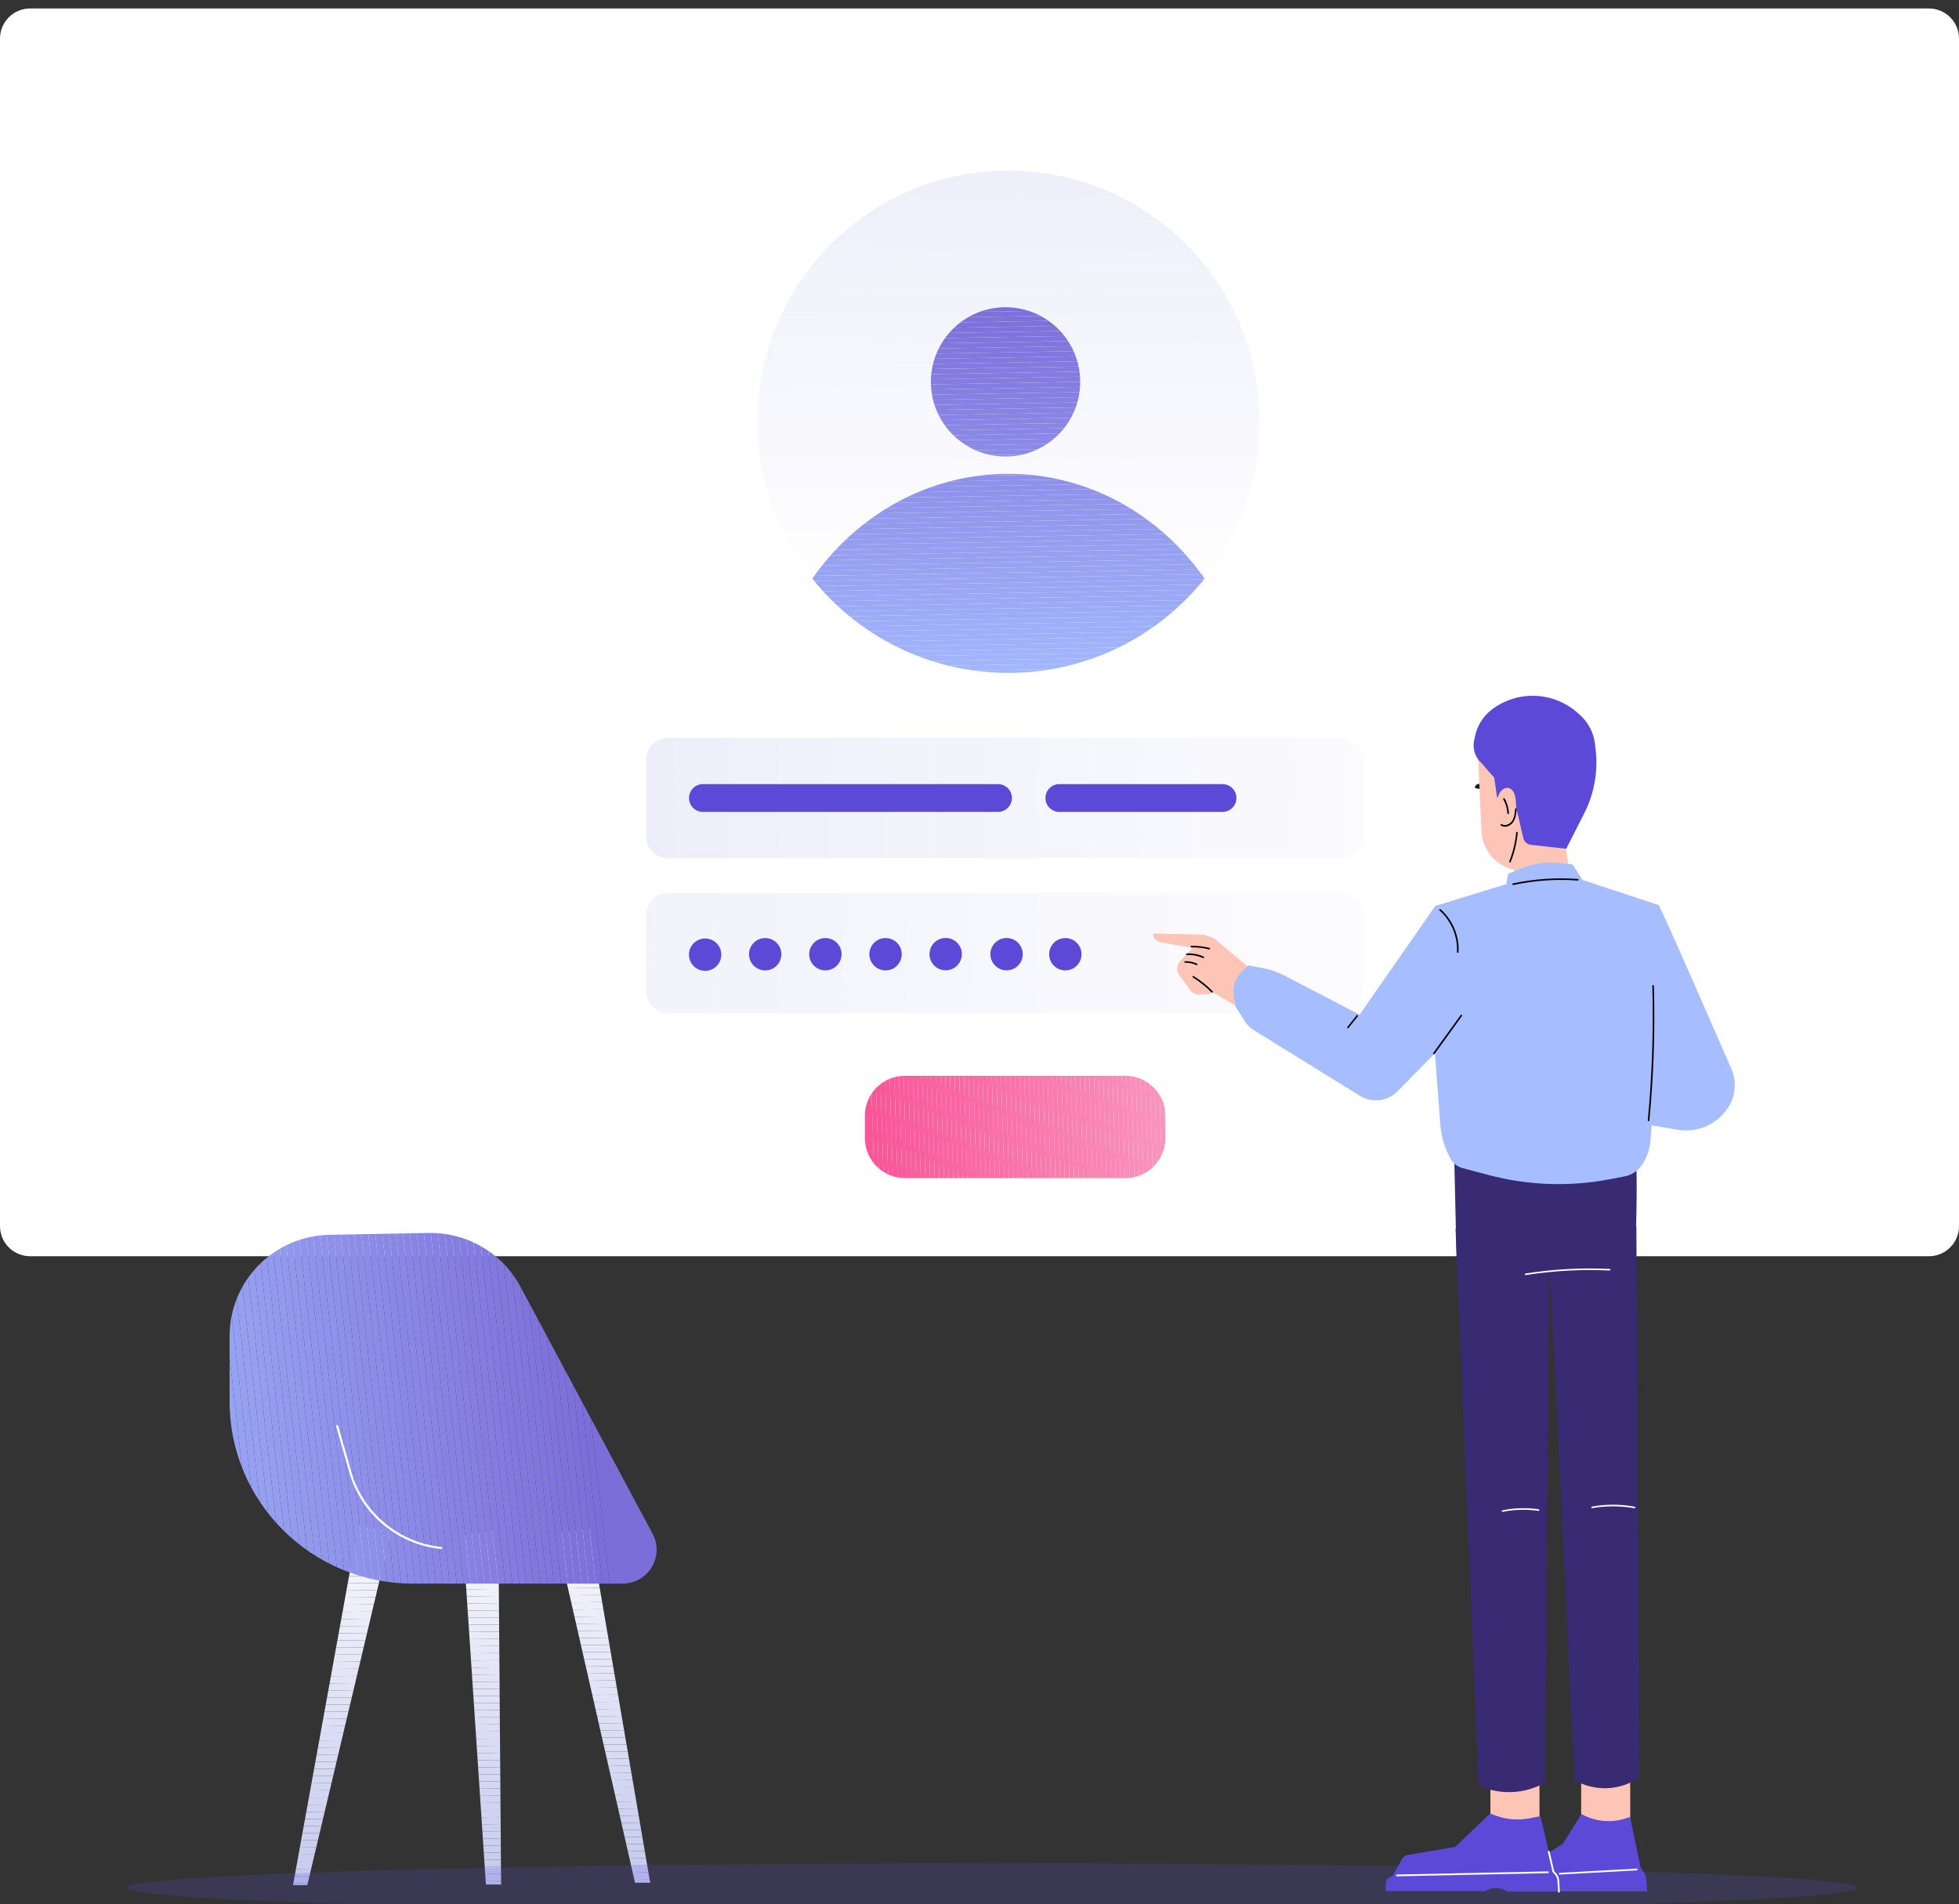 <?xml version="1.0" encoding="utf-8"?>
<!-- Generator: Adobe Illustrator 24.3.0, SVG Export Plug-In . SVG Version: 6.00 Build 0)  -->
<svg version="1.1" id="Layer_1" xmlns="http://www.w3.org/2000/svg" xmlns:xlink="http://www.w3.org/1999/xlink" x="0px" y="0px"
	 viewBox="0 0 4115 4000" style="enable-background:new 0 0 4115 4000;" xml:space="preserve">
<rect x="0" y="0" width="4115" height="4000" fill="#333333" stroke="none"/>
<style type="text/css">
	.st0{fill:#FFFFFF;}
	.st1{clip-path:url(#SVGID_2_);fill:#FFFFFF;}
	.st2{clip-path:url(#SVGID_2_);fill:#FEFEFF;}
	.st3{clip-path:url(#SVGID_2_);fill:#FDFDFE;}
	.st4{clip-path:url(#SVGID_2_);fill:#FCFCFE;}
	.st5{clip-path:url(#SVGID_2_);fill:#FBFBFE;}
	.st6{clip-path:url(#SVGID_2_);fill:#FAFAFE;}
	.st7{clip-path:url(#SVGID_2_);fill:#F9F9FD;}
	.st8{clip-path:url(#SVGID_2_);fill:#F8F8FD;}
	.st9{clip-path:url(#SVGID_2_);fill:#F7F8FD;}
	.st10{clip-path:url(#SVGID_2_);fill:#F6F7FC;}
	.st11{clip-path:url(#SVGID_2_);fill:#F5F6FC;}
	.st12{clip-path:url(#SVGID_2_);fill:#F4F5FC;}
	.st13{clip-path:url(#SVGID_2_);fill:#F3F4FB;}
	.st14{clip-path:url(#SVGID_2_);fill:#F2F3FB;}
	.st15{clip-path:url(#SVGID_2_);fill:#F1F2FB;}
	.st16{clip-path:url(#SVGID_2_);fill:#F0F1FB;}
	.st17{clip-path:url(#SVGID_2_);fill:#EFF0FA;}
	.st18{clip-path:url(#SVGID_2_);fill:#EEEFFA;}
	.st19{clip-path:url(#SVGID_2_);fill:#EDEEFA;}
	.st20{clip-path:url(#SVGID_4_);}
	.st21{clip-path:url(#SVGID_6_);fill:#8D8EE8;}
	.st22{clip-path:url(#SVGID_6_);fill:#8E8FE9;}
	.st23{clip-path:url(#SVGID_6_);fill:#8E90E9;}
	.st24{clip-path:url(#SVGID_6_);fill:#8F91EA;}
	.st25{clip-path:url(#SVGID_6_);fill:#8F92EA;}
	.st26{clip-path:url(#SVGID_6_);fill:#9093EB;}
	.st27{clip-path:url(#SVGID_6_);fill:#9094EB;}
	.st28{clip-path:url(#SVGID_6_);fill:#9196EC;}
	.st29{clip-path:url(#SVGID_6_);fill:#9297EC;}
	.st30{clip-path:url(#SVGID_6_);fill:#9298ED;}
	.st31{clip-path:url(#SVGID_6_);fill:#9399ED;}
	.st32{clip-path:url(#SVGID_6_);fill:#939AEE;}
	.st33{clip-path:url(#SVGID_6_);fill:#949BEE;}
	.st34{clip-path:url(#SVGID_6_);fill:#949CEF;}
	.st35{clip-path:url(#SVGID_6_);fill:#959DEF;}
	.st36{clip-path:url(#SVGID_6_);fill:#959EF0;}
	.st37{clip-path:url(#SVGID_6_);fill:#969FF0;}
	.st38{clip-path:url(#SVGID_6_);fill:#96A0F1;}
	.st39{clip-path:url(#SVGID_6_);fill:#97A1F1;}
	.st40{clip-path:url(#SVGID_6_);fill:#97A2F2;}
	.st41{clip-path:url(#SVGID_6_);fill:#98A3F2;}
	.st42{clip-path:url(#SVGID_6_);fill:#99A4F3;}
	.st43{clip-path:url(#SVGID_6_);fill:#99A5F3;}
	.st44{clip-path:url(#SVGID_6_);fill:#9AA6F4;}
	.st45{clip-path:url(#SVGID_6_);fill:#9AA7F4;}
	.st46{clip-path:url(#SVGID_6_);fill:#9BA8F5;}
	.st47{clip-path:url(#SVGID_6_);fill:#9BA9F5;}
	.st48{clip-path:url(#SVGID_6_);fill:#9CAAF6;}
	.st49{clip-path:url(#SVGID_6_);fill:#9CABF6;}
	.st50{clip-path:url(#SVGID_6_);fill:#9DACF7;}
	.st51{clip-path:url(#SVGID_6_);fill:#9DADF7;}
	.st52{clip-path:url(#SVGID_6_);fill:#9EAEF8;}
	.st53{clip-path:url(#SVGID_6_);fill:#9EAFF8;}
	.st54{clip-path:url(#SVGID_6_);fill:#9FB0F9;}
	.st55{clip-path:url(#SVGID_6_);fill:#A0B1F9;}
	.st56{clip-path:url(#SVGID_6_);fill:#A0B2FA;}
	.st57{clip-path:url(#SVGID_6_);fill:#A1B3FA;}
	.st58{clip-path:url(#SVGID_6_);fill:#A1B4FB;}
	.st59{clip-path:url(#SVGID_6_);fill:#A2B5FB;}
	.st60{clip-path:url(#SVGID_6_);fill:#A2B6FC;}
	.st61{clip-path:url(#SVGID_6_);fill:#A3B7FC;}
	.st62{clip-path:url(#SVGID_6_);fill:#A3B8FD;}
	.st63{clip-path:url(#SVGID_6_);fill:#A4B9FD;}
	.st64{clip-path:url(#SVGID_6_);fill:#A4BAFE;}
	.st65{clip-path:url(#SVGID_6_);fill:#A5BBFE;}
	.st66{clip-path:url(#SVGID_6_);fill:#A5BCFF;}
	.st67{clip-path:url(#SVGID_6_);fill:#A6BDFF;}
	.st68{clip-path:url(#SVGID_8_);fill:#7C6ED8;}
	.st69{clip-path:url(#SVGID_8_);fill:#7D6FD9;}
	.st70{clip-path:url(#SVGID_8_);fill:#7D70D9;}
	.st71{clip-path:url(#SVGID_8_);fill:#7E71DA;}
	.st72{clip-path:url(#SVGID_8_);fill:#7E72DA;}
	.st73{clip-path:url(#SVGID_8_);fill:#7F73DB;}
	.st74{clip-path:url(#SVGID_8_);fill:#7F74DB;}
	.st75{clip-path:url(#SVGID_8_);fill:#8075DC;}
	.st76{clip-path:url(#SVGID_8_);fill:#8076DC;}
	.st77{clip-path:url(#SVGID_8_);fill:#8177DD;}
	.st78{clip-path:url(#SVGID_8_);fill:#8178DD;}
	.st79{clip-path:url(#SVGID_8_);fill:#8279DE;}
	.st80{clip-path:url(#SVGID_8_);fill:#827ADE;}
	.st81{clip-path:url(#SVGID_8_);fill:#837BDF;}
	.st82{clip-path:url(#SVGID_8_);fill:#847CDF;}
	.st83{clip-path:url(#SVGID_8_);fill:#847DE0;}
	.st84{clip-path:url(#SVGID_8_);fill:#857EE0;}
	.st85{clip-path:url(#SVGID_8_);fill:#857FE1;}
	.st86{clip-path:url(#SVGID_8_);fill:#8680E1;}
	.st87{clip-path:url(#SVGID_8_);fill:#8681E2;}
	.st88{clip-path:url(#SVGID_8_);fill:#8782E2;}
	.st89{clip-path:url(#SVGID_8_);fill:#8783E3;}
	.st90{clip-path:url(#SVGID_8_);fill:#8884E3;}
	.st91{clip-path:url(#SVGID_8_);fill:#8885E4;}
	.st92{clip-path:url(#SVGID_8_);fill:#8986E4;}
	.st93{clip-path:url(#SVGID_8_);fill:#8987E5;}
	.st94{clip-path:url(#SVGID_8_);fill:#8A88E5;}
	.st95{clip-path:url(#SVGID_8_);fill:#8B89E6;}
	.st96{clip-path:url(#SVGID_8_);fill:#8B8AE6;}
	.st97{clip-path:url(#SVGID_8_);fill:#8C8BE7;}
	.st98{clip-path:url(#SVGID_8_);fill:#8C8CE7;}
	.st99{clip-path:url(#SVGID_10_);fill:#FDFDFE;}
	.st100{clip-path:url(#SVGID_10_);fill:#FCFCFE;}
	.st101{clip-path:url(#SVGID_10_);fill:#FBFBFE;}
	.st102{clip-path:url(#SVGID_10_);fill:#FAFAFE;}
	.st103{clip-path:url(#SVGID_10_);fill:#F9F9FD;}
	.st104{clip-path:url(#SVGID_10_);fill:#F8F8FD;}
	.st105{clip-path:url(#SVGID_10_);fill:#F7F8FD;}
	.st106{clip-path:url(#SVGID_10_);fill:#F6F7FC;}
	.st107{clip-path:url(#SVGID_10_);fill:#F5F6FC;}
	.st108{clip-path:url(#SVGID_10_);fill:#F4F5FC;}
	.st109{clip-path:url(#SVGID_10_);fill:#F3F4FB;}
	.st110{clip-path:url(#SVGID_10_);fill:#F2F3FB;}
	.st111{clip-path:url(#SVGID_10_);fill:#F1F2FB;}
	.st112{fill:#5C49D8;}
	.st113{clip-path:url(#SVGID_12_);fill:#FBFBFE;}
	.st114{clip-path:url(#SVGID_12_);fill:#FAFAFE;}
	.st115{clip-path:url(#SVGID_12_);fill:#F9F9FD;}
	.st116{clip-path:url(#SVGID_12_);fill:#F8F8FD;}
	.st117{clip-path:url(#SVGID_12_);fill:#F7F8FD;}
	.st118{clip-path:url(#SVGID_12_);fill:#F6F7FC;}
	.st119{clip-path:url(#SVGID_12_);fill:#F5F6FC;}
	.st120{clip-path:url(#SVGID_12_);fill:#F4F5FC;}
	.st121{clip-path:url(#SVGID_12_);fill:#F3F4FB;}
	.st122{clip-path:url(#SVGID_12_);fill:#F2F3FB;}
	.st123{clip-path:url(#SVGID_12_);fill:#F1F2FB;}
	.st124{clip-path:url(#SVGID_12_);fill:#F0F1FB;}
	.st125{clip-path:url(#SVGID_12_);fill:#EFF0FA;}
	.st126{clip-path:url(#SVGID_12_);fill:#EEEFFA;}
	.st127{clip-path:url(#SVGID_12_);fill:#EDEEFA;}
	.st128{clip-path:url(#SVGID_14_);fill:#F995BD;}
	.st129{clip-path:url(#SVGID_14_);fill:#F994BD;}
	.st130{clip-path:url(#SVGID_14_);fill:#F993BC;}
	.st131{clip-path:url(#SVGID_14_);fill:#F992BC;}
	.st132{clip-path:url(#SVGID_14_);fill:#F991BB;}
	.st133{clip-path:url(#SVGID_14_);fill:#F990BA;}
	.st134{clip-path:url(#SVGID_14_);fill:#F98FBA;}
	.st135{clip-path:url(#SVGID_14_);fill:#F98EB9;}
	.st136{clip-path:url(#SVGID_14_);fill:#F98DB9;}
	.st137{clip-path:url(#SVGID_14_);fill:#F98CB8;}
	.st138{clip-path:url(#SVGID_14_);fill:#F98AB7;}
	.st139{clip-path:url(#SVGID_14_);fill:#F989B7;}
	.st140{clip-path:url(#SVGID_14_);fill:#F988B6;}
	.st141{clip-path:url(#SVGID_14_);fill:#F987B6;}
	.st142{clip-path:url(#SVGID_14_);fill:#F986B5;}
	.st143{clip-path:url(#SVGID_14_);fill:#F985B4;}
	.st144{clip-path:url(#SVGID_14_);fill:#F984B4;}
	.st145{clip-path:url(#SVGID_14_);fill:#F983B3;}
	.st146{clip-path:url(#SVGID_14_);fill:#F982B3;}
	.st147{clip-path:url(#SVGID_14_);fill:#F981B2;}
	.st148{clip-path:url(#SVGID_14_);fill:#F980B1;}
	.st149{clip-path:url(#SVGID_14_);fill:#F97FB1;}
	.st150{clip-path:url(#SVGID_14_);fill:#F97EB0;}
	.st151{clip-path:url(#SVGID_14_);fill:#F97DB0;}
	.st152{clip-path:url(#SVGID_14_);fill:#F97CAF;}
	.st153{clip-path:url(#SVGID_14_);fill:#F97BAF;}
	.st154{clip-path:url(#SVGID_14_);fill:#F97AAE;}
	.st155{clip-path:url(#SVGID_14_);fill:#F979AD;}
	.st156{clip-path:url(#SVGID_14_);fill:#F978AD;}
	.st157{clip-path:url(#SVGID_14_);fill:#F977AC;}
	.st158{clip-path:url(#SVGID_14_);fill:#F976AC;}
	.st159{clip-path:url(#SVGID_14_);fill:#F975AB;}
	.st160{clip-path:url(#SVGID_14_);fill:#F974AA;}
	.st161{clip-path:url(#SVGID_14_);fill:#F973AA;}
	.st162{clip-path:url(#SVGID_14_);fill:#F972A9;}
	.st163{clip-path:url(#SVGID_14_);fill:#F971A9;}
	.st164{clip-path:url(#SVGID_14_);fill:#F970A8;}
	.st165{clip-path:url(#SVGID_14_);fill:#F96FA7;}
	.st166{clip-path:url(#SVGID_14_);fill:#F96EA7;}
	.st167{clip-path:url(#SVGID_14_);fill:#F96DA6;}
	.st168{clip-path:url(#SVGID_14_);fill:#F96CA6;}
	.st169{clip-path:url(#SVGID_14_);fill:#F96BA5;}
	.st170{clip-path:url(#SVGID_14_);fill:#F96AA4;}
	.st171{clip-path:url(#SVGID_14_);fill:#F969A4;}
	.st172{clip-path:url(#SVGID_14_);fill:#F968A3;}
	.st173{clip-path:url(#SVGID_14_);fill:#F967A3;}
	.st174{clip-path:url(#SVGID_14_);fill:#F966A2;}
	.st175{clip-path:url(#SVGID_14_);fill:#F965A1;}
	.st176{clip-path:url(#SVGID_14_);fill:#F964A1;}
	.st177{clip-path:url(#SVGID_14_);fill:#F963A0;}
	.st178{clip-path:url(#SVGID_14_);fill:#F962A0;}
	.st179{clip-path:url(#SVGID_14_);fill:#F9619F;}
	.st180{clip-path:url(#SVGID_14_);fill:#F9609F;}
	.st181{clip-path:url(#SVGID_14_);fill:#F95F9E;}
	.st182{clip-path:url(#SVGID_14_);fill:#F95E9D;}
	.st183{clip-path:url(#SVGID_14_);fill:#F95D9D;}
	.st184{clip-path:url(#SVGID_14_);fill:#F95C9C;}
	.st185{clip-path:url(#SVGID_14_);fill:#F95B9C;}
	.st186{clip-path:url(#SVGID_14_);fill:#F95A9B;}
	.st187{clip-path:url(#SVGID_14_);fill:#F9599A;}
	.st188{clip-path:url(#SVGID_14_);fill:#F9589A;}
	.st189{clip-path:url(#SVGID_14_);fill:#F95799;}
	.st190{clip-path:url(#SVGID_14_);fill:#F95699;}
	.st191{clip-path:url(#SVGID_14_);fill:#F95598;}
	.st192{clip-path:url(#SVGID_16_);fill:#F9F9FD;}
	.st193{clip-path:url(#SVGID_16_);fill:#F8F8FD;}
	.st194{clip-path:url(#SVGID_16_);fill:#F7F8FD;}
	.st195{clip-path:url(#SVGID_16_);fill:#F6F7FC;}
	.st196{clip-path:url(#SVGID_16_);fill:#F5F6FC;}
	.st197{clip-path:url(#SVGID_16_);fill:#F4F5FC;}
	.st198{clip-path:url(#SVGID_16_);fill:#F3F4FB;}
	.st199{clip-path:url(#SVGID_16_);fill:#F2F3FB;}
	.st200{clip-path:url(#SVGID_16_);fill:#F1F2FB;}
	.st201{clip-path:url(#SVGID_16_);fill:#F0F1FB;}
	.st202{clip-path:url(#SVGID_16_);fill:#EFF0FA;}
	.st203{clip-path:url(#SVGID_16_);fill:#EEEFFA;}
	.st204{clip-path:url(#SVGID_16_);fill:#EDEEFA;}
	.st205{clip-path:url(#SVGID_16_);fill:#ECEDF9;}
	.st206{clip-path:url(#SVGID_16_);fill:#EBECF9;}
	.st207{clip-path:url(#SVGID_16_);fill:#EAEBF9;}
	.st208{clip-path:url(#SVGID_16_);fill:#E9EBF8;}
	.st209{clip-path:url(#SVGID_16_);fill:#E8EAF8;}
	.st210{clip-path:url(#SVGID_16_);fill:#E7E9F8;}
	.st211{clip-path:url(#SVGID_16_);fill:#E6E8F8;}
	.st212{clip-path:url(#SVGID_16_);fill:#E5E7F7;}
	.st213{clip-path:url(#SVGID_16_);fill:#E4E6F7;}
	.st214{clip-path:url(#SVGID_16_);fill:#E3E5F7;}
	.st215{clip-path:url(#SVGID_16_);fill:#E2E4F6;}
	.st216{clip-path:url(#SVGID_16_);fill:#E1E3F6;}
	.st217{clip-path:url(#SVGID_16_);fill:#E0E2F6;}
	.st218{clip-path:url(#SVGID_16_);fill:#DFE1F6;}
	.st219{clip-path:url(#SVGID_16_);fill:#DEE0F5;}
	.st220{clip-path:url(#SVGID_16_);fill:#DDDFF5;}
	.st221{clip-path:url(#SVGID_16_);fill:#DCDEF5;}
	.st222{clip-path:url(#SVGID_16_);fill:#DADEF4;}
	.st223{clip-path:url(#SVGID_16_);fill:#D9DDF4;}
	.st224{clip-path:url(#SVGID_16_);fill:#D8DCF4;}
	.st225{clip-path:url(#SVGID_16_);fill:#D7DBF3;}
	.st226{clip-path:url(#SVGID_16_);fill:#D6DAF3;}
	.st227{clip-path:url(#SVGID_16_);fill:#D5D9F3;}
	.st228{clip-path:url(#SVGID_16_);fill:#D4D8F3;}
	.st229{clip-path:url(#SVGID_16_);fill:#D3D7F2;}
	.st230{clip-path:url(#SVGID_16_);fill:#D2D6F2;}
	.st231{clip-path:url(#SVGID_16_);fill:#D1D5F2;}
	.st232{clip-path:url(#SVGID_16_);fill:#D0D4F1;}
	.st233{clip-path:url(#SVGID_16_);fill:#CFD3F1;}
	.st234{clip-path:url(#SVGID_16_);fill:#CED2F1;}
	.st235{clip-path:url(#SVGID_16_);fill:#CDD1F1;}
	.st236{clip-path:url(#SVGID_16_);fill:#CCD1F0;}
	.st237{clip-path:url(#SVGID_16_);fill:#CBD0F0;}
	.st238{clip-path:url(#SVGID_16_);fill:#CACFF0;}
	.st239{clip-path:url(#SVGID_16_);fill:#C9CEEF;}
	.st240{clip-path:url(#SVGID_16_);fill:#C8CDEF;}
	.st241{clip-path:url(#SVGID_16_);fill:#C7CCEF;}
	.st242{clip-path:url(#SVGID_16_);fill:#C6CBEE;}
	.st243{clip-path:url(#SVGID_16_);fill:#C5CAEE;}
	.st244{clip-path:url(#SVGID_18_);fill:#F8F8FD;}
	.st245{clip-path:url(#SVGID_18_);fill:#F7F8FD;}
	.st246{clip-path:url(#SVGID_18_);fill:#F6F7FC;}
	.st247{clip-path:url(#SVGID_18_);fill:#F5F6FC;}
	.st248{clip-path:url(#SVGID_18_);fill:#F4F5FC;}
	.st249{clip-path:url(#SVGID_18_);fill:#F3F4FB;}
	.st250{clip-path:url(#SVGID_18_);fill:#F2F3FB;}
	.st251{clip-path:url(#SVGID_18_);fill:#F1F2FB;}
	.st252{clip-path:url(#SVGID_18_);fill:#F0F1FB;}
	.st253{clip-path:url(#SVGID_18_);fill:#EFF0FA;}
	.st254{clip-path:url(#SVGID_18_);fill:#EEEFFA;}
	.st255{clip-path:url(#SVGID_18_);fill:#EDEEFA;}
	.st256{clip-path:url(#SVGID_18_);fill:#ECEDF9;}
	.st257{clip-path:url(#SVGID_18_);fill:#EBECF9;}
	.st258{clip-path:url(#SVGID_18_);fill:#EAEBF9;}
	.st259{clip-path:url(#SVGID_18_);fill:#E9EBF8;}
	.st260{clip-path:url(#SVGID_18_);fill:#E8EAF8;}
	.st261{clip-path:url(#SVGID_18_);fill:#E7E9F8;}
	.st262{clip-path:url(#SVGID_18_);fill:#E6E8F8;}
	.st263{clip-path:url(#SVGID_18_);fill:#E5E7F7;}
	.st264{clip-path:url(#SVGID_18_);fill:#E4E6F7;}
	.st265{clip-path:url(#SVGID_18_);fill:#E3E5F7;}
	.st266{clip-path:url(#SVGID_18_);fill:#E2E4F6;}
	.st267{clip-path:url(#SVGID_18_);fill:#E1E3F6;}
	.st268{clip-path:url(#SVGID_18_);fill:#E0E2F6;}
	.st269{clip-path:url(#SVGID_18_);fill:#DFE1F6;}
	.st270{clip-path:url(#SVGID_18_);fill:#DEE0F5;}
	.st271{clip-path:url(#SVGID_18_);fill:#DDDFF5;}
	.st272{clip-path:url(#SVGID_18_);fill:#DCDEF5;}
	.st273{clip-path:url(#SVGID_18_);fill:#DADEF4;}
	.st274{clip-path:url(#SVGID_18_);fill:#D9DDF4;}
	.st275{clip-path:url(#SVGID_18_);fill:#D8DCF4;}
	.st276{clip-path:url(#SVGID_18_);fill:#D7DBF3;}
	.st277{clip-path:url(#SVGID_18_);fill:#D6DAF3;}
	.st278{clip-path:url(#SVGID_18_);fill:#D5D9F3;}
	.st279{clip-path:url(#SVGID_18_);fill:#D4D8F3;}
	.st280{clip-path:url(#SVGID_18_);fill:#D3D7F2;}
	.st281{clip-path:url(#SVGID_18_);fill:#D2D6F2;}
	.st282{clip-path:url(#SVGID_18_);fill:#D1D5F2;}
	.st283{clip-path:url(#SVGID_18_);fill:#D0D4F1;}
	.st284{clip-path:url(#SVGID_18_);fill:#CFD3F1;}
	.st285{clip-path:url(#SVGID_18_);fill:#CED2F1;}
	.st286{clip-path:url(#SVGID_18_);fill:#CDD1F1;}
	.st287{clip-path:url(#SVGID_18_);fill:#CCD1F0;}
	.st288{clip-path:url(#SVGID_18_);fill:#CBD0F0;}
	.st289{clip-path:url(#SVGID_18_);fill:#CACFF0;}
	.st290{clip-path:url(#SVGID_18_);fill:#C9CEEF;}
	.st291{clip-path:url(#SVGID_18_);fill:#C8CDEF;}
	.st292{clip-path:url(#SVGID_18_);fill:#C7CCEF;}
	.st293{clip-path:url(#SVGID_18_);fill:#C6CBEE;}
	.st294{clip-path:url(#SVGID_18_);fill:#C5CAEE;}
	.st295{clip-path:url(#SVGID_20_);fill:#F8F8FD;}
	.st296{clip-path:url(#SVGID_20_);fill:#F7F8FD;}
	.st297{clip-path:url(#SVGID_20_);fill:#F6F7FC;}
	.st298{clip-path:url(#SVGID_20_);fill:#F5F6FC;}
	.st299{clip-path:url(#SVGID_20_);fill:#F4F5FC;}
	.st300{clip-path:url(#SVGID_20_);fill:#F3F4FB;}
	.st301{clip-path:url(#SVGID_20_);fill:#F2F3FB;}
	.st302{clip-path:url(#SVGID_20_);fill:#F1F2FB;}
	.st303{clip-path:url(#SVGID_20_);fill:#F0F1FB;}
	.st304{clip-path:url(#SVGID_20_);fill:#EFF0FA;}
	.st305{clip-path:url(#SVGID_20_);fill:#EEEFFA;}
	.st306{clip-path:url(#SVGID_20_);fill:#EDEEFA;}
	.st307{clip-path:url(#SVGID_20_);fill:#ECEDF9;}
	.st308{clip-path:url(#SVGID_20_);fill:#EBECF9;}
	.st309{clip-path:url(#SVGID_20_);fill:#EAEBF9;}
	.st310{clip-path:url(#SVGID_20_);fill:#E9EBF8;}
	.st311{clip-path:url(#SVGID_20_);fill:#E8EAF8;}
	.st312{clip-path:url(#SVGID_20_);fill:#E7E9F8;}
	.st313{clip-path:url(#SVGID_20_);fill:#E6E8F8;}
	.st314{clip-path:url(#SVGID_20_);fill:#E5E7F7;}
	.st315{clip-path:url(#SVGID_20_);fill:#E4E6F7;}
	.st316{clip-path:url(#SVGID_20_);fill:#E3E5F7;}
	.st317{clip-path:url(#SVGID_20_);fill:#E2E4F6;}
	.st318{clip-path:url(#SVGID_20_);fill:#E1E3F6;}
	.st319{clip-path:url(#SVGID_20_);fill:#E0E2F6;}
	.st320{clip-path:url(#SVGID_20_);fill:#DFE1F6;}
	.st321{clip-path:url(#SVGID_20_);fill:#DEE0F5;}
	.st322{clip-path:url(#SVGID_20_);fill:#DDDFF5;}
	.st323{clip-path:url(#SVGID_20_);fill:#DCDEF5;}
	.st324{clip-path:url(#SVGID_20_);fill:#DADEF4;}
	.st325{clip-path:url(#SVGID_20_);fill:#D9DDF4;}
	.st326{clip-path:url(#SVGID_20_);fill:#D8DCF4;}
	.st327{clip-path:url(#SVGID_20_);fill:#D7DBF3;}
	.st328{clip-path:url(#SVGID_20_);fill:#D6DAF3;}
	.st329{clip-path:url(#SVGID_20_);fill:#D5D9F3;}
	.st330{clip-path:url(#SVGID_20_);fill:#D4D8F3;}
	.st331{clip-path:url(#SVGID_20_);fill:#D3D7F2;}
	.st332{clip-path:url(#SVGID_20_);fill:#D2D6F2;}
	.st333{clip-path:url(#SVGID_20_);fill:#D1D5F2;}
	.st334{clip-path:url(#SVGID_20_);fill:#D0D4F1;}
	.st335{clip-path:url(#SVGID_20_);fill:#CFD3F1;}
	.st336{clip-path:url(#SVGID_20_);fill:#CED2F1;}
	.st337{clip-path:url(#SVGID_20_);fill:#CDD1F1;}
	.st338{clip-path:url(#SVGID_20_);fill:#CCD1F0;}
	.st339{clip-path:url(#SVGID_20_);fill:#CBD0F0;}
	.st340{clip-path:url(#SVGID_20_);fill:#CACFF0;}
	.st341{clip-path:url(#SVGID_20_);fill:#C9CEEF;}
	.st342{clip-path:url(#SVGID_20_);fill:#C8CDEF;}
	.st343{clip-path:url(#SVGID_20_);fill:#C7CCEF;}
	.st344{clip-path:url(#SVGID_20_);fill:#C6CBEE;}
	.st345{clip-path:url(#SVGID_20_);fill:#C5CAEE;}
	.st346{clip-path:url(#SVGID_22_);fill:#7C6ED8;}
	.st347{clip-path:url(#SVGID_22_);fill:#7D6FD9;}
	.st348{clip-path:url(#SVGID_22_);fill:#7D70D9;}
	.st349{clip-path:url(#SVGID_22_);fill:#7E71DA;}
	.st350{clip-path:url(#SVGID_22_);fill:#7E72DA;}
	.st351{clip-path:url(#SVGID_22_);fill:#7F73DB;}
	.st352{clip-path:url(#SVGID_22_);fill:#7F74DB;}
	.st353{clip-path:url(#SVGID_22_);fill:#8075DC;}
	.st354{clip-path:url(#SVGID_22_);fill:#8076DC;}
	.st355{clip-path:url(#SVGID_22_);fill:#8177DD;}
	.st356{clip-path:url(#SVGID_22_);fill:#8178DD;}
	.st357{clip-path:url(#SVGID_22_);fill:#8279DE;}
	.st358{clip-path:url(#SVGID_22_);fill:#827ADE;}
	.st359{clip-path:url(#SVGID_22_);fill:#837BDF;}
	.st360{clip-path:url(#SVGID_22_);fill:#847CDF;}
	.st361{clip-path:url(#SVGID_22_);fill:#847DE0;}
	.st362{clip-path:url(#SVGID_22_);fill:#857EE0;}
	.st363{clip-path:url(#SVGID_22_);fill:#857FE1;}
	.st364{clip-path:url(#SVGID_22_);fill:#8680E1;}
	.st365{clip-path:url(#SVGID_22_);fill:#8681E2;}
	.st366{clip-path:url(#SVGID_22_);fill:#8782E2;}
	.st367{clip-path:url(#SVGID_22_);fill:#8783E3;}
	.st368{clip-path:url(#SVGID_22_);fill:#8884E3;}
	.st369{clip-path:url(#SVGID_22_);fill:#8885E4;}
	.st370{clip-path:url(#SVGID_22_);fill:#8986E4;}
	.st371{clip-path:url(#SVGID_22_);fill:#8987E5;}
	.st372{clip-path:url(#SVGID_22_);fill:#8A88E5;}
	.st373{clip-path:url(#SVGID_22_);fill:#8B89E6;}
	.st374{clip-path:url(#SVGID_22_);fill:#8B8AE6;}
	.st375{clip-path:url(#SVGID_22_);fill:#8C8BE7;}
	.st376{clip-path:url(#SVGID_22_);fill:#8C8CE7;}
	.st377{clip-path:url(#SVGID_22_);fill:#8D8DE8;}
	.st378{clip-path:url(#SVGID_22_);fill:#8D8EE8;}
	.st379{clip-path:url(#SVGID_22_);fill:#8E8FE9;}
	.st380{clip-path:url(#SVGID_22_);fill:#8E90E9;}
	.st381{clip-path:url(#SVGID_22_);fill:#8F91EA;}
	.st382{clip-path:url(#SVGID_22_);fill:#8F92EA;}
	.st383{clip-path:url(#SVGID_22_);fill:#9093EB;}
	.st384{clip-path:url(#SVGID_22_);fill:#9094EB;}
	.st385{clip-path:url(#SVGID_22_);fill:#9196EC;}
	.st386{clip-path:url(#SVGID_22_);fill:#9297EC;}
	.st387{clip-path:url(#SVGID_22_);fill:#9298ED;}
	.st388{clip-path:url(#SVGID_22_);fill:#9399ED;}
	.st389{clip-path:url(#SVGID_22_);fill:#939AEE;}
	.st390{clip-path:url(#SVGID_22_);fill:#949BEE;}
	.st391{clip-path:url(#SVGID_22_);fill:#949CEF;}
	.st392{clip-path:url(#SVGID_22_);fill:#959DEF;}
	.st393{clip-path:url(#SVGID_22_);fill:#959EF0;}
	.st394{clip-path:url(#SVGID_22_);fill:#969FF0;}
	.st395{clip-path:url(#SVGID_22_);fill:#96A0F1;}
	.st396{clip-path:url(#SVGID_22_);fill:#97A1F1;}
	.st397{clip-path:url(#SVGID_22_);fill:#97A2F2;}
	.st398{clip-path:url(#SVGID_22_);fill:#98A3F2;}
	.st399{clip-path:url(#SVGID_22_);fill:#99A4F3;}
	.st400{clip-path:url(#SVGID_22_);fill:#99A5F3;}
	.st401{opacity:0.2;}
	.st402{fill:#FCC5B6;}
	.st403{fill:#1A1A1A;}
	.st404{fill:#382A73;}
	.st405{fill:#A6BDFF;}
</style>
<g>
	<path class="st0" d="M4051.7,2639H63.3c-35,0-63.3-28.3-63.3-63.3V81.1c0-35,28.3-63.3,63.3-63.3h3988.4c35,0,63.3,28.3,63.3,63.3
		v2494.6C4115,2610.7,4086.7,2639,4051.7,2639z"/>
</g>
<g>
	<g>
		<g>
			<g>
				<defs>
					<circle id="SVGID_1_" cx="2118.3" cy="886" r="527.6"/>
				</defs>
				<clipPath id="SVGID_2_">
					<use xlink:href="#SVGID_1_"  style="overflow:visible;"/>
				</clipPath>
				<polygon class="st1" points="1590.7,1269.8 2645.8,1272.7 2645.8,1413.6 1590.7,1413.6 				"/>
				<polygon class="st1" points="1590.7,1219.3 2645.8,1222.3 2645.8,1272.7 1590.7,1269.8 				"/>
				<polygon class="st2" points="1590.7,1168.8 2645.8,1171.8 2645.8,1222.3 1590.7,1219.3 				"/>
				<polygon class="st3" points="1590.7,1118.3 2645.8,1121.3 2645.8,1171.8 1590.7,1168.8 				"/>
				<polygon class="st4" points="1590.7,1067.9 2645.8,1070.8 2645.8,1121.3 1590.7,1118.3 				"/>
				<polygon class="st5" points="1590.7,1017.4 2645.8,1020.4 2645.8,1070.8 1590.7,1067.9 				"/>
				<polygon class="st6" points="1590.7,966.9 2645.8,969.9 2645.8,1020.4 1590.7,1017.4 				"/>
				<polygon class="st7" points="1590.7,916.5 2645.8,919.4 2645.8,969.9 1590.7,966.9 				"/>
				<polygon class="st8" points="1590.7,866 2645.8,869 2645.8,919.4 1590.7,916.5 				"/>
				<polygon class="st9" points="1590.7,815.5 2645.8,818.5 2645.8,869 1590.7,866 				"/>
				<polygon class="st10" points="1590.7,765 2645.8,768 2645.8,818.5 1590.7,815.5 				"/>
				<polygon class="st11" points="1590.7,714.6 2645.8,717.5 2645.8,768 1590.7,765 				"/>
				<polygon class="st12" points="1590.7,664.1 2645.8,667.1 2645.8,717.5 1590.7,714.6 				"/>
				<polygon class="st13" points="1590.7,613.6 2645.8,616.6 2645.8,667.1 1590.7,664.1 				"/>
				<polygon class="st14" points="1590.7,563.2 2645.8,566.1 2645.8,616.6 1590.7,613.6 				"/>
				<polygon class="st15" points="1590.7,512.7 2645.8,515.7 2645.8,566.1 1590.7,563.2 				"/>
				<polygon class="st16" points="1590.7,462.2 2645.8,465.2 2645.8,515.7 1590.7,512.7 				"/>
				<polygon class="st17" points="1590.7,411.8 2645.8,414.7 2645.8,465.2 1590.7,462.2 				"/>
				<polygon class="st18" points="1590.7,361.3 2645.8,364.3 2645.8,414.7 1590.7,411.8 				"/>
				<polygon class="st19" points="2645.8,364.3 1590.7,361.3 1590.7,358.5 2645.8,358.5 				"/>
			</g>
		</g>
		<g>
			<defs>
				<circle id="SVGID_3_" cx="2118.3" cy="886" r="527.6"/>
			</defs>
			<clipPath id="SVGID_4_">
				<use xlink:href="#SVGID_3_"  style="overflow:visible;"/>
			</clipPath>
			<g class="st20">
				<g>
					<g>
						<defs>
							<ellipse id="SVGID_5_" cx="2118.3" cy="1540" rx="513" ry="544.6"/>
						</defs>
						<clipPath id="SVGID_6_">
							<use xlink:href="#SVGID_5_"  style="overflow:visible;"/>
						</clipPath>
						<polygon class="st21" points="1663.7,995.4 1605.3,996.4 1605.3,995.4 						"/>
						<polygon class="st22" points="2290.3,995.4 1605.3,1007.2 1605.3,996.4 1663.7,995.4 						"/>
						<polygon class="st23" points="2631.2,1000.3 1605.3,1018 1605.3,1007.2 2290.3,995.4 2631.2,995.4 						"/>
						<polygon class="st24" points="2631.2,1011.1 1605.3,1028.7 1605.3,1018 2631.2,1000.3 						"/>
						<polygon class="st25" points="2631.2,1021.9 1605.3,1039.5 1605.3,1028.7 2631.2,1011.1 						"/>
						<polygon class="st26" points="2631.2,1032.6 1605.3,1050.2 1605.3,1039.5 2631.2,1021.9 						"/>
						<polygon class="st27" points="2631.2,1043.4 1605.3,1061 1605.3,1050.2 2631.2,1032.6 						"/>
						<polygon class="st28" points="2631.2,1054.1 1605.3,1071.7 1605.3,1061 2631.2,1043.4 						"/>
						<polygon class="st29" points="2631.2,1064.9 1605.3,1082.5 1605.3,1071.7 2631.2,1054.1 						"/>
						<polygon class="st30" points="2631.2,1075.6 1605.3,1093.3 1605.3,1082.5 2631.2,1064.9 						"/>
						<polygon class="st31" points="2631.2,1086.4 1605.3,1104 1605.3,1093.3 2631.2,1075.6 						"/>
						<polygon class="st32" points="2631.2,1097.2 1605.3,1114.8 1605.3,1104 2631.2,1086.4 						"/>
						<polygon class="st33" points="2631.2,1107.9 1605.3,1125.5 1605.3,1114.8 2631.2,1097.2 						"/>
						<polygon class="st34" points="2631.2,1118.7 1605.3,1136.3 1605.3,1125.5 2631.2,1107.9 						"/>
						<polygon class="st35" points="2631.2,1129.4 1605.3,1147.1 1605.3,1136.3 2631.2,1118.7 						"/>
						<polygon class="st36" points="2631.2,1140.2 1605.3,1157.8 1605.3,1147.1 2631.2,1129.4 						"/>
						<polygon class="st37" points="2631.2,1151 1605.3,1168.6 1605.3,1157.8 2631.2,1140.2 						"/>
						<polygon class="st38" points="2631.2,1161.7 1605.3,1179.3 1605.3,1168.6 2631.2,1151 						"/>
						<polygon class="st39" points="2631.2,1172.5 1605.3,1190.1 1605.3,1179.3 2631.2,1161.7 						"/>
						<polygon class="st40" points="2631.2,1183.2 1605.3,1200.8 1605.3,1190.1 2631.2,1172.5 						"/>
						<polygon class="st41" points="2631.2,1194 1605.3,1211.6 1605.3,1200.8 2631.2,1183.2 						"/>
						<polygon class="st42" points="2631.2,1204.7 1605.3,1222.4 1605.3,1211.6 2631.2,1194 						"/>
						<polygon class="st43" points="2631.2,1215.5 1605.3,1233.1 1605.3,1222.4 2631.2,1204.7 						"/>
						<polygon class="st44" points="2631.2,1226.3 1605.3,1243.9 1605.3,1233.1 2631.2,1215.5 						"/>
						<polygon class="st45" points="2631.2,1237 1605.3,1254.6 1605.3,1243.9 2631.2,1226.3 						"/>
						<polygon class="st46" points="2631.2,1247.8 1605.3,1265.4 1605.3,1254.6 2631.2,1237 						"/>
						<polygon class="st47" points="2631.2,1258.5 1605.3,1276.1 1605.3,1265.4 2631.2,1247.8 						"/>
						<polygon class="st48" points="2631.2,1269.3 1605.3,1286.9 1605.3,1276.1 2631.2,1258.5 						"/>
						<polygon class="st49" points="2631.2,1280 1605.3,1297.7 1605.3,1286.9 2631.2,1269.3 						"/>
						<polygon class="st50" points="2631.2,1290.8 1605.3,1308.4 1605.3,1297.7 2631.2,1280 						"/>
						<polygon class="st51" points="2631.2,1301.6 1605.3,1319.2 1605.3,1308.4 2631.2,1290.8 						"/>
						<polygon class="st52" points="2631.2,1312.3 1605.3,1329.9 1605.3,1319.2 2631.2,1301.6 						"/>
						<polygon class="st53" points="2631.2,1323.1 1605.3,1340.7 1605.3,1329.9 2631.2,1312.3 						"/>
						<polygon class="st54" points="2631.2,1333.8 1605.3,1351.5 1605.3,1340.7 2631.2,1323.1 						"/>
						<polygon class="st55" points="2631.2,1344.6 1605.3,1362.2 1605.3,1351.5 2631.2,1333.8 						"/>
						<polygon class="st56" points="2631.2,1355.4 1605.3,1373 1605.3,1362.2 2631.2,1344.6 						"/>
						<polygon class="st57" points="2631.2,1366.1 1605.3,1383.7 1605.3,1373 2631.2,1355.4 						"/>
						<polygon class="st58" points="2631.2,1376.9 1605.3,1394.5 1605.3,1383.7 2631.2,1366.1 						"/>
						<polygon class="st59" points="2631.2,1387.6 1605.3,1405.2 1605.3,1394.5 2631.2,1376.9 						"/>
						<polygon class="st60" points="2631.2,1398.4 1605.3,1416 1605.3,1405.2 2631.2,1387.6 						"/>
						<polygon class="st61" points="2631.2,1409.1 1605.3,1426.8 1605.3,1416 2631.2,1398.4 						"/>
						<polygon class="st62" points="2631.2,1419.9 1605.3,1437.5 1605.3,1426.8 2631.2,1409.1 						"/>
						<polygon class="st63" points="2631.2,1430.7 1605.3,1448.3 1605.3,1437.5 2631.2,1419.9 						"/>
						<polygon class="st64" points="2631.2,1441.4 1605.3,1459 1605.3,1448.3 2631.2,1430.7 						"/>
						<polygon class="st65" points="2631.2,1452.2 1605.3,1469.8 1605.3,1459 2631.2,1441.4 						"/>
						<polygon class="st66" points="2631.2,1462.9 1605.3,1480.5 1605.3,1469.8 2631.2,1452.2 						"/>
						<polygon class="st67" points="2631.2,1473.7 1605.3,1491.3 1605.3,1480.5 2631.2,1462.9 						"/>
						<polygon class="st67" points="1605.3,1491.3 2631.2,1473.7 2631.2,2084.6 1605.3,2084.6 						"/>
					</g>
				</g>
				<g>
					<g>
						<defs>
							<circle id="SVGID_7_" cx="2112.2" cy="802.2" r="156.8"/>
						</defs>
						<clipPath id="SVGID_8_">
							<use xlink:href="#SVGID_7_"  style="overflow:visible;"/>
						</clipPath>
						<polygon class="st68" points="2002.9,645.4 1955.4,646.2 1955.4,645.4 						"/>
						<polygon class="st69" points="2269,651.5 1955.4,656.9 1955.4,646.2 2002.9,645.4 2269,645.4 						"/>
						<polygon class="st70" points="2269,662.3 1955.4,667.7 1955.4,656.9 2269,651.5 						"/>
						<polygon class="st71" points="2269,673.1 1955.4,678.4 1955.4,667.7 2269,662.3 						"/>
						<polygon class="st72" points="2269,683.8 1955.4,689.2 1955.4,678.4 2269,673.1 						"/>
						<polygon class="st73" points="2269,694.6 1955.4,700 1955.4,689.2 2269,683.8 						"/>
						<polygon class="st74" points="2269,705.3 1955.4,710.7 1955.4,700 2269,694.6 						"/>
						<polygon class="st75" points="2269,716.1 1955.4,721.5 1955.4,710.7 2269,705.3 						"/>
						<polygon class="st76" points="2269,726.9 1955.4,732.2 1955.4,721.5 2269,716.1 						"/>
						<polygon class="st77" points="2269,737.6 1955.4,743 1955.4,732.2 2269,726.9 						"/>
						<polygon class="st78" points="2269,748.4 1955.4,753.8 1955.4,743 2269,737.6 						"/>
						<polygon class="st79" points="2269,759.1 1955.4,764.5 1955.4,753.8 2269,748.4 						"/>
						<polygon class="st80" points="2269,769.9 1955.4,775.3 1955.4,764.5 2269,759.1 						"/>
						<polygon class="st81" points="2269,780.6 1955.4,786 1955.4,775.3 2269,769.9 						"/>
						<polygon class="st82" points="2269,791.4 1955.4,796.8 1955.4,786 2269,780.6 						"/>
						<polygon class="st83" points="2269,802.2 1955.4,807.5 1955.4,796.8 2269,791.4 						"/>
						<polygon class="st84" points="2269,812.9 1955.4,818.3 1955.4,807.5 2269,802.2 						"/>
						<polygon class="st85" points="2269,823.7 1955.4,829.1 1955.4,818.3 2269,812.9 						"/>
						<polygon class="st86" points="2269,834.4 1955.4,839.8 1955.4,829.1 2269,823.7 						"/>
						<polygon class="st87" points="2269,845.2 1955.4,850.6 1955.4,839.8 2269,834.4 						"/>
						<polygon class="st88" points="2269,855.9 1955.4,861.3 1955.4,850.6 2269,845.2 						"/>
						<polygon class="st89" points="2269,866.7 1955.4,872.1 1955.4,861.3 2269,855.9 						"/>
						<polygon class="st90" points="2269,877.5 1955.4,882.8 1955.4,872.1 2269,866.7 						"/>
						<polygon class="st91" points="2269,888.2 1955.4,893.6 1955.4,882.8 2269,877.5 						"/>
						<polygon class="st92" points="2269,899 1955.4,904.4 1955.4,893.6 2269,888.2 						"/>
						<polygon class="st93" points="2269,909.7 1955.4,915.1 1955.4,904.4 2269,899 						"/>
						<polygon class="st94" points="2269,920.5 1955.4,925.9 1955.4,915.1 2269,909.7 						"/>
						<polygon class="st95" points="2269,931.3 1955.4,936.6 1955.4,925.9 2269,920.5 						"/>
						<polygon class="st96" points="2269,942 1955.4,947.4 1955.4,936.6 2269,931.3 						"/>
						<polygon class="st97" points="2269,952.8 1955.4,958.2 1955.4,947.4 2269,942 						"/>
						<polygon class="st98" points="1955.4,958.2 2269,952.8 2269,959 1955.4,959 						"/>
					</g>
				</g>
			</g>
		</g>
	</g>
	<g>
		<g>
			<g>
				<defs>
					<path id="SVGID_9_" d="M2819,2128.6H1402.9c-25.2,0-45.6-20.4-45.6-45.6v-161.6c0-25.2,20.4-45.6,45.6-45.6H2819
						c25.2,0,45.6,20.4,45.6,45.6V2083C2864.6,2108.2,2844.2,2128.6,2819,2128.6z"/>
				</defs>
				<clipPath id="SVGID_10_">
					<use xlink:href="#SVGID_9_"  style="overflow:visible;"/>
				</clipPath>
				<polygon class="st99" points="2858.6,2128.6 2862.2,1875.8 2864.6,1875.8 2864.6,2128.6 				"/>
				<polygon class="st100" points="2722.6,2128.6 2726.1,1875.8 2862.2,1875.8 2858.6,2128.6 				"/>
				<polygon class="st101" points="2586.5,2128.6 2590.1,1875.8 2726.1,1875.8 2722.6,2128.6 				"/>
				<polygon class="st102" points="2450.5,2128.6 2454,1875.8 2590.1,1875.8 2586.5,2128.6 				"/>
				<polygon class="st103" points="2314.4,2128.6 2318,1875.8 2454,1875.8 2450.5,2128.6 				"/>
				<polygon class="st104" points="2178.3,2128.6 2181.9,1875.8 2318,1875.8 2314.4,2128.6 				"/>
				<polygon class="st105" points="2042.3,2128.6 2045.8,1875.8 2181.9,1875.8 2178.3,2128.6 				"/>
				<polygon class="st106" points="1906.2,2128.6 1909.8,1875.8 2045.8,1875.8 2042.3,2128.6 				"/>
				<polygon class="st107" points="1770.2,2128.6 1773.7,1875.8 1909.8,1875.8 1906.2,2128.6 				"/>
				<polygon class="st108" points="1634.1,2128.6 1637.7,1875.8 1773.7,1875.8 1770.2,2128.6 				"/>
				<polygon class="st109" points="1498.1,2128.6 1501.6,1875.8 1637.7,1875.8 1634.1,2128.6 				"/>
				<polygon class="st110" points="1362,2128.6 1365.6,1875.8 1501.6,1875.8 1498.1,2128.6 				"/>
				<polygon class="st111" points="1365.6,1875.8 1362,2128.6 1357.3,2128.6 1357.3,1875.8 				"/>
			</g>
		</g>
		<g>
			<g>
				
					<ellipse transform="matrix(0.23 -0.973 0.973 0.23 -809.996 2985.733)" class="st112" cx="1481.3" cy="2004.6" rx="34" ry="34"/>
			</g>
			<g>
				
					<ellipse transform="matrix(0.707 -0.707 0.707 0.707 -946.573 1723.977)" class="st112" cx="1607.7" cy="2004.6" rx="34" ry="34"/>
			</g>
			<g>
				
					<ellipse transform="matrix(0.707 -0.707 0.707 0.707 -909.546 1813.368)" class="st112" cx="1734.2" cy="2004.6" rx="34" ry="34"/>
			</g>
			<g>
				
					<ellipse transform="matrix(0.707 -0.707 0.707 0.707 -872.519 1902.759)" class="st112" cx="1860.6" cy="2004.6" rx="34" ry="34"/>
			</g>
			<g>
				
					<ellipse transform="matrix(0.16 -0.987 0.987 0.16 -310.009 3644.836)" class="st112" cx="1987" cy="2004.6" rx="34" ry="34"/>
			</g>
			<g>
				
					<ellipse transform="matrix(0.16 -0.987 0.987 0.16 -202.55 3771.138)" class="st112" cx="2114.9" cy="2004.6" rx="34" ry="34"/>
			</g>
			<g>
				<circle class="st112" cx="2237.8" cy="2004.6" r="34"/>
			</g>
		</g>
	</g>
	<g>
		<g>
			<g>
				<defs>
					<path id="SVGID_11_" d="M2819,1802.8H1402.9c-25.2,0-45.6-20.4-45.6-45.6v-161.6c0-25.2,20.4-45.6,45.6-45.6H2819
						c25.2,0,45.6,20.4,45.6,45.6v161.6C2864.6,1782.4,2844.2,1802.8,2819,1802.8z"/>
				</defs>
				<clipPath id="SVGID_12_">
					<use xlink:href="#SVGID_11_"  style="overflow:visible;"/>
				</clipPath>
				<polygon class="st113" points="2829.3,1802.8 2828.5,1550 2864.6,1550 2864.6,1802.8 				"/>
				<polygon class="st114" points="2721.1,1802.8 2720.3,1550 2828.5,1550 2829.3,1802.8 				"/>
				<polygon class="st115" points="2612.8,1802.8 2612.1,1550 2720.3,1550 2721.1,1802.8 				"/>
				<polygon class="st116" points="2504.6,1802.8 2503.9,1550 2612.1,1550 2612.8,1802.8 				"/>
				<polygon class="st117" points="2396.4,1802.8 2395.6,1550 2503.9,1550 2504.6,1802.8 				"/>
				<polygon class="st118" points="2288.2,1802.8 2287.4,1550 2395.6,1550 2396.4,1802.8 				"/>
				<polygon class="st119" points="2179.9,1802.8 2179.2,1550 2287.4,1550 2288.2,1802.8 				"/>
				<polygon class="st120" points="2071.7,1802.8 2071,1550 2179.2,1550 2179.9,1802.8 				"/>
				<polygon class="st121" points="1963.5,1802.8 1962.7,1550 2071,1550 2071.7,1802.8 				"/>
				<polygon class="st122" points="1855.3,1802.8 1854.5,1550 1962.7,1550 1963.5,1802.8 				"/>
				<polygon class="st123" points="1747,1802.8 1746.3,1550 1854.5,1550 1855.3,1802.8 				"/>
				<polygon class="st124" points="1638.8,1802.8 1638.1,1550 1746.3,1550 1747,1802.8 				"/>
				<polygon class="st125" points="1530.6,1802.8 1529.8,1550 1638.1,1550 1638.8,1802.8 				"/>
				<polygon class="st126" points="1422.4,1802.8 1421.6,1550 1529.8,1550 1530.6,1802.8 				"/>
				<polygon class="st127" points="1421.6,1550 1422.4,1802.8 1357.3,1802.8 1357.3,1550 				"/>
			</g>
		</g>
		<g>
			<path class="st112" d="M2096.4,1705.6h-619.9c-16.1,0-29.2-13.1-29.2-29.2l0,0c0-16.1,13.1-29.2,29.2-29.2h619.9
				c16.1,0,29.2,13.1,29.2,29.2l0,0C2125.6,1692.5,2112.5,1705.6,2096.4,1705.6z"/>
		</g>
		<g>
			<path class="st112" d="M2568,1705.6h-342.8c-16.1,0-29.2-13.1-29.2-29.2l0,0c0-16.1,13.1-29.2,29.2-29.2H2568
				c16.1,0,29.2,13.1,29.2,29.2l0,0C2597.2,1692.5,2584.1,1705.6,2568,1705.6z"/>
		</g>
	</g>
	<g>
		<g>
			<defs>
				<path id="SVGID_13_" d="M2363.9,2474.9h-463.1c-46.4,0-84-37.6-84-84v-47c0-46.4,37.6-84,84-84h463.1c46.4,0,84,37.6,84,84v47
					C2448,2437.3,2410.4,2474.9,2363.9,2474.9z"/>
			</defs>
			<clipPath id="SVGID_14_">
				<use xlink:href="#SVGID_13_"  style="overflow:visible;"/>
			</clipPath>
			<polygon class="st128" points="2448,2376.8 2444.2,2259.9 2448,2259.9 			"/>
			<polygon class="st129" points="2441.4,2474.9 2434.5,2259.9 2444.2,2259.9 2448,2376.8 2448,2474.9 			"/>
			<polygon class="st130" points="2431.6,2474.9 2424.7,2259.9 2434.5,2259.9 2441.4,2474.9 			"/>
			<polygon class="st131" points="2421.9,2474.9 2415,2259.9 2424.7,2259.9 2431.6,2474.9 			"/>
			<polygon class="st132" points="2412.1,2474.9 2405.2,2259.9 2415,2259.9 2421.9,2474.9 			"/>
			<polygon class="st133" points="2402.3,2474.9 2395.5,2259.9 2405.2,2259.9 2412.1,2474.9 			"/>
			<polygon class="st134" points="2392.6,2474.9 2385.7,2259.9 2395.5,2259.9 2402.3,2474.9 			"/>
			<polygon class="st135" points="2382.8,2474.9 2375.9,2259.9 2385.7,2259.9 2392.6,2474.9 			"/>
			<polygon class="st136" points="2373.1,2474.9 2366.2,2259.9 2375.9,2259.9 2382.8,2474.9 			"/>
			<polygon class="st137" points="2363.3,2474.9 2356.4,2259.9 2366.2,2259.9 2373.1,2474.9 			"/>
			<polygon class="st138" points="2353.6,2474.9 2346.7,2259.9 2356.4,2259.9 2363.3,2474.9 			"/>
			<polygon class="st139" points="2343.8,2474.9 2336.9,2259.9 2346.7,2259.9 2353.6,2474.9 			"/>
			<polygon class="st140" points="2334.1,2474.9 2327.2,2259.9 2336.9,2259.9 2343.8,2474.9 			"/>
			<polygon class="st141" points="2324.3,2474.9 2317.4,2259.9 2327.2,2259.9 2334.1,2474.9 			"/>
			<polygon class="st142" points="2314.6,2474.9 2307.7,2259.9 2317.4,2259.9 2324.3,2474.9 			"/>
			<polygon class="st143" points="2304.8,2474.9 2297.9,2259.9 2307.7,2259.9 2314.6,2474.9 			"/>
			<polygon class="st144" points="2295,2474.9 2288.2,2259.9 2297.9,2259.9 2304.8,2474.9 			"/>
			<polygon class="st145" points="2285.3,2474.9 2278.4,2259.9 2288.2,2259.9 2295,2474.9 			"/>
			<polygon class="st146" points="2275.5,2474.9 2268.6,2259.9 2278.4,2259.9 2285.3,2474.9 			"/>
			<polygon class="st147" points="2265.8,2474.9 2258.9,2259.9 2268.6,2259.9 2275.5,2474.9 			"/>
			<polygon class="st148" points="2256,2474.9 2249.1,2259.9 2258.9,2259.9 2265.8,2474.9 			"/>
			<polygon class="st149" points="2246.3,2474.9 2239.4,2259.9 2249.1,2259.9 2256,2474.9 			"/>
			<polygon class="st150" points="2236.5,2474.9 2229.6,2259.9 2239.4,2259.9 2246.3,2474.9 			"/>
			<polygon class="st151" points="2226.8,2474.9 2219.9,2259.9 2229.6,2259.9 2236.5,2474.9 			"/>
			<polygon class="st152" points="2217,2474.9 2210.1,2259.9 2219.9,2259.9 2226.8,2474.9 			"/>
			<polygon class="st153" points="2207.3,2474.9 2200.4,2259.9 2210.1,2259.9 2217,2474.9 			"/>
			<polygon class="st154" points="2197.5,2474.9 2190.6,2259.9 2200.4,2259.9 2207.3,2474.9 			"/>
			<polygon class="st155" points="2187.7,2474.9 2180.8,2259.9 2190.6,2259.9 2197.5,2474.9 			"/>
			<polygon class="st156" points="2178,2474.9 2171.1,2259.9 2180.8,2259.9 2187.7,2474.9 			"/>
			<polygon class="st157" points="2168.2,2474.9 2161.3,2259.9 2171.1,2259.9 2178,2474.9 			"/>
			<polygon class="st158" points="2158.5,2474.9 2151.6,2259.9 2161.3,2259.9 2168.2,2474.9 			"/>
			<polygon class="st159" points="2148.7,2474.9 2141.8,2259.9 2151.6,2259.9 2158.5,2474.9 			"/>
			<polygon class="st160" points="2139,2474.9 2132.1,2259.9 2141.8,2259.9 2148.7,2474.9 			"/>
			<polygon class="st161" points="2129.2,2474.9 2122.3,2259.9 2132.1,2259.9 2139,2474.9 			"/>
			<polygon class="st162" points="2119.5,2474.9 2112.6,2259.9 2122.3,2259.9 2129.2,2474.9 			"/>
			<polygon class="st163" points="2109.7,2474.9 2102.8,2259.9 2112.6,2259.9 2119.5,2474.9 			"/>
			<polygon class="st164" points="2099.9,2474.9 2093.1,2259.9 2102.8,2259.9 2109.7,2474.9 			"/>
			<polygon class="st165" points="2090.2,2474.9 2083.3,2259.9 2093.1,2259.9 2099.9,2474.9 			"/>
			<polygon class="st166" points="2080.4,2474.9 2073.5,2259.9 2083.3,2259.9 2090.2,2474.9 			"/>
			<polygon class="st167" points="2070.7,2474.9 2063.8,2259.9 2073.5,2259.9 2080.4,2474.9 			"/>
			<polygon class="st168" points="2060.9,2474.9 2054,2259.9 2063.8,2259.9 2070.7,2474.9 			"/>
			<polygon class="st169" points="2051.2,2474.9 2044.3,2259.9 2054,2259.9 2060.9,2474.9 			"/>
			<polygon class="st170" points="2041.4,2474.9 2034.5,2259.9 2044.3,2259.9 2051.2,2474.9 			"/>
			<polygon class="st171" points="2031.7,2474.9 2024.8,2259.9 2034.5,2259.9 2041.4,2474.9 			"/>
			<polygon class="st172" points="2021.9,2474.9 2015,2259.9 2024.8,2259.9 2031.7,2474.9 			"/>
			<polygon class="st173" points="2012.2,2474.9 2005.3,2259.9 2015,2259.9 2021.9,2474.9 			"/>
			<polygon class="st174" points="2002.4,2474.9 1995.5,2259.9 2005.3,2259.9 2012.2,2474.9 			"/>
			<polygon class="st175" points="1992.6,2474.9 1985.8,2259.9 1995.5,2259.9 2002.4,2474.9 			"/>
			<polygon class="st176" points="1982.9,2474.9 1976,2259.9 1985.8,2259.9 1992.6,2474.9 			"/>
			<polygon class="st177" points="1973.1,2474.9 1966.2,2259.9 1976,2259.9 1982.9,2474.9 			"/>
			<polygon class="st178" points="1963.4,2474.9 1956.5,2259.9 1966.2,2259.9 1973.1,2474.9 			"/>
			<polygon class="st179" points="1953.6,2474.9 1946.7,2259.9 1956.5,2259.9 1963.4,2474.9 			"/>
			<polygon class="st180" points="1943.9,2474.9 1937,2259.9 1946.7,2259.9 1953.6,2474.9 			"/>
			<polygon class="st181" points="1934.1,2474.9 1927.2,2259.9 1937,2259.9 1943.9,2474.9 			"/>
			<polygon class="st182" points="1924.4,2474.9 1917.5,2259.9 1927.2,2259.9 1934.1,2474.9 			"/>
			<polygon class="st183" points="1914.6,2474.9 1907.7,2259.9 1917.5,2259.9 1924.4,2474.9 			"/>
			<polygon class="st184" points="1904.8,2474.9 1898,2259.9 1907.7,2259.9 1914.6,2474.9 			"/>
			<polygon class="st185" points="1895.1,2474.9 1888.2,2259.9 1898,2259.9 1904.8,2474.9 			"/>
			<polygon class="st186" points="1885.3,2474.9 1878.4,2259.9 1888.2,2259.9 1895.1,2474.9 			"/>
			<polygon class="st187" points="1875.6,2474.9 1868.7,2259.9 1878.4,2259.9 1885.3,2474.9 			"/>
			<polygon class="st188" points="1865.8,2474.9 1858.9,2259.9 1868.7,2259.9 1875.6,2474.9 			"/>
			<polygon class="st189" points="1856.1,2474.9 1849.2,2259.9 1858.9,2259.9 1865.8,2474.9 			"/>
			<polygon class="st190" points="1846.3,2474.9 1839.4,2259.9 1849.2,2259.9 1856.1,2474.9 			"/>
			<polygon class="st191" points="1836.6,2474.9 1829.7,2259.9 1839.4,2259.9 1846.3,2474.9 			"/>
			<polygon class="st191" points="1829.7,2259.9 1836.6,2474.9 1816.8,2474.9 1816.8,2259.9 			"/>
		</g>
	</g>
</g>
<g>
	<g>
		<g>
			<g>
				<g>
					<defs>
						<polygon id="SVGID_15_" points="645.5,3960.1 615.5,3960.1 752.4,3205 821.8,3216.2 						"/>
					</defs>
					<clipPath id="SVGID_16_">
						<use xlink:href="#SVGID_15_"  style="overflow:visible;"/>
					</clipPath>
					<polygon class="st192" points="821.8,3205.5 615.5,3207.6 615.5,3205 821.8,3205 					"/>
					<polygon class="st193" points="821.8,3220.4 615.5,3222.5 615.5,3207.6 821.8,3205.5 					"/>
					<polygon class="st194" points="821.8,3235.4 615.5,3237.5 615.5,3222.5 821.8,3220.4 					"/>
					<polygon class="st195" points="821.8,3250.4 615.5,3252.5 615.5,3237.5 821.8,3235.4 					"/>
					<polygon class="st196" points="821.8,3265.3 615.5,3267.5 615.5,3252.5 821.8,3250.4 					"/>
					<polygon class="st197" points="821.8,3280.3 615.5,3282.4 615.5,3267.5 821.8,3265.3 					"/>
					<polygon class="st198" points="821.8,3295.3 615.5,3297.4 615.5,3282.4 821.8,3280.3 					"/>
					<polygon class="st199" points="821.8,3310.2 615.5,3312.4 615.5,3297.4 821.8,3295.3 					"/>
					<polygon class="st200" points="821.8,3325.2 615.5,3327.3 615.5,3312.4 821.8,3310.2 					"/>
					<polygon class="st201" points="821.8,3340.2 615.5,3342.3 615.5,3327.3 821.8,3325.2 					"/>
					<polygon class="st202" points="821.8,3355.2 615.5,3357.3 615.5,3342.3 821.8,3340.2 					"/>
					<polygon class="st203" points="821.8,3370.1 615.5,3372.2 615.5,3357.3 821.8,3355.2 					"/>
					<polygon class="st204" points="821.8,3385.1 615.5,3387.2 615.5,3372.2 821.8,3370.1 					"/>
					<polygon class="st205" points="821.8,3400.1 615.5,3402.2 615.5,3387.2 821.8,3385.1 					"/>
					<polygon class="st206" points="821.8,3415 615.5,3417.2 615.5,3402.2 821.8,3400.1 					"/>
					<polygon class="st207" points="821.8,3430 615.5,3432.1 615.5,3417.2 821.8,3415 					"/>
					<polygon class="st208" points="821.8,3445 615.5,3447.1 615.5,3432.1 821.8,3430 					"/>
					<polygon class="st209" points="821.8,3460 615.5,3462.1 615.5,3447.1 821.8,3445 					"/>
					<polygon class="st210" points="821.8,3474.9 615.5,3477 615.5,3462.1 821.8,3460 					"/>
					<polygon class="st211" points="821.8,3489.9 615.5,3492 615.5,3477 821.8,3474.9 					"/>
					<polygon class="st212" points="821.8,3504.9 615.5,3507 615.5,3492 821.8,3489.9 					"/>
					<polygon class="st213" points="821.8,3519.8 615.5,3522 615.5,3507 821.8,3504.9 					"/>
					<polygon class="st214" points="821.8,3534.8 615.5,3536.9 615.5,3522 821.8,3519.8 					"/>
					<polygon class="st215" points="821.8,3549.8 615.5,3551.9 615.5,3536.9 821.8,3534.8 					"/>
					<polygon class="st216" points="821.8,3564.8 615.5,3566.9 615.5,3551.9 821.8,3549.8 					"/>
					<polygon class="st217" points="821.8,3579.7 615.5,3581.8 615.5,3566.9 821.8,3564.8 					"/>
					<polygon class="st218" points="821.8,3594.7 615.5,3596.8 615.5,3581.8 821.8,3579.7 					"/>
					<polygon class="st219" points="821.8,3609.7 615.5,3611.8 615.5,3596.8 821.8,3594.7 					"/>
					<polygon class="st220" points="821.8,3624.6 615.5,3626.8 615.5,3611.8 821.8,3609.7 					"/>
					<polygon class="st221" points="821.8,3639.6 615.5,3641.7 615.5,3626.8 821.8,3624.6 					"/>
					<polygon class="st222" points="821.8,3654.6 615.5,3656.7 615.5,3641.7 821.8,3639.6 					"/>
					<polygon class="st223" points="821.8,3669.5 615.5,3671.7 615.5,3656.7 821.8,3654.6 					"/>
					<polygon class="st224" points="821.8,3684.5 615.5,3686.6 615.5,3671.7 821.8,3669.5 					"/>
					<polygon class="st225" points="821.8,3699.5 615.5,3701.6 615.5,3686.6 821.8,3684.5 					"/>
					<polygon class="st226" points="821.8,3714.5 615.5,3716.6 615.5,3701.6 821.8,3699.5 					"/>
					<polygon class="st227" points="821.8,3729.4 615.5,3731.5 615.5,3716.6 821.8,3714.5 					"/>
					<polygon class="st228" points="821.8,3744.4 615.5,3746.5 615.5,3731.5 821.8,3729.4 					"/>
					<polygon class="st229" points="821.8,3759.4 615.5,3761.5 615.5,3746.5 821.8,3744.4 					"/>
					<polygon class="st230" points="821.8,3774.3 615.5,3776.5 615.5,3761.5 821.8,3759.4 					"/>
					<polygon class="st231" points="821.8,3789.3 615.5,3791.4 615.5,3776.5 821.8,3774.3 					"/>
					<polygon class="st232" points="821.8,3804.3 615.5,3806.4 615.5,3791.4 821.8,3789.3 					"/>
					<polygon class="st233" points="821.8,3819.3 615.5,3821.4 615.5,3806.4 821.8,3804.3 					"/>
					<polygon class="st234" points="821.8,3834.2 615.5,3836.3 615.5,3821.4 821.8,3819.3 					"/>
					<polygon class="st235" points="821.8,3849.2 615.5,3851.3 615.5,3836.3 821.8,3834.2 					"/>
					<polygon class="st236" points="821.8,3864.2 615.5,3866.3 615.5,3851.3 821.8,3849.2 					"/>
					<polygon class="st237" points="821.8,3879.1 615.5,3881.3 615.5,3866.3 821.8,3864.2 					"/>
					<polygon class="st238" points="821.8,3894.1 615.5,3896.2 615.5,3881.3 821.8,3879.1 					"/>
					<polygon class="st239" points="821.8,3909.1 615.5,3911.2 615.5,3896.2 821.8,3894.1 					"/>
					<polygon class="st240" points="821.8,3924.1 615.5,3926.2 615.5,3911.2 821.8,3909.1 					"/>
					<polygon class="st241" points="821.8,3939 615.5,3941.1 615.5,3926.2 821.8,3924.1 					"/>
					<polygon class="st242" points="821.8,3954 615.5,3956.1 615.5,3941.1 821.8,3939 					"/>
					<polygon class="st243" points="615.5,3956.1 821.8,3954 821.8,3960.1 615.5,3960.1 					"/>
				</g>
			</g>
			<g>
				<g>
					<defs>
						<polygon id="SVGID_17_" points="1333.9,3955.1 1365.8,3955.1 1238.3,3210.6 1167,3221.8 						"/>
					</defs>
					<clipPath id="SVGID_18_">
						<use xlink:href="#SVGID_17_"  style="overflow:visible;"/>
					</clipPath>
					<polygon class="st244" points="1363.3,3210.6 1363.3,3214.9 1167,3216.9 1167,3210.6 					"/>
					<polygon class="st245" points="1363.3,3214.9 1363.5,3229.9 1167,3231.9 1167,3216.9 					"/>
					<polygon class="st246" points="1363.5,3229.9 1363.7,3244.9 1167,3246.9 1167,3231.9 					"/>
					<polygon class="st247" points="1363.7,3244.9 1363.8,3259.8 1167,3261.9 1167,3246.9 					"/>
					<polygon class="st248" points="1363.8,3259.8 1364,3274.8 1167,3276.8 1167,3261.9 					"/>
					<polygon class="st249" points="1364,3274.8 1364.1,3289.8 1167,3291.8 1167,3276.8 					"/>
					<polygon class="st250" points="1364.1,3289.8 1364.3,3304.8 1167,3306.8 1167,3291.8 					"/>
					<polygon class="st251" points="1364.3,3304.8 1364.4,3319.7 1167,3321.7 1167,3306.8 					"/>
					<polygon class="st252" points="1364.4,3319.7 1364.6,3334.7 1167,3336.7 1167,3321.7 					"/>
					<polygon class="st253" points="1364.6,3334.7 1364.7,3349.7 1167,3351.7 1167,3336.7 					"/>
					<polygon class="st254" points="1364.7,3349.7 1364.9,3364.6 1167,3366.7 1167,3351.7 					"/>
					<polygon class="st255" points="1364.9,3364.6 1365,3379.6 1167,3381.6 1167,3366.7 					"/>
					<polygon class="st256" points="1365,3379.6 1365.2,3394.6 1167,3396.6 1167,3381.6 					"/>
					<polygon class="st257" points="1365.2,3394.6 1365.3,3409.5 1167,3411.6 1167,3396.6 					"/>
					<polygon class="st258" points="1365.3,3409.5 1365.5,3424.5 1167,3426.5 1167,3411.6 					"/>
					<polygon class="st259" points="1365.5,3424.5 1365.7,3439.5 1167,3441.5 1167,3426.5 					"/>
					<polygon class="st260" points="1365.7,3439.5 1365.8,3454.5 1167,3456.5 1167,3441.5 					"/>
					<polygon class="st261" points="1365.8,3454.5 1365.8,3456.1 1365.8,3469.4 1167,3471.5 1167,3456.5 					"/>
					<polygon class="st262" points="1365.8,3484.4 1167,3486.4 1167,3471.5 1365.8,3469.4 					"/>
					<polygon class="st263" points="1365.8,3499.4 1167,3501.4 1167,3486.4 1365.8,3484.4 					"/>
					<polygon class="st264" points="1365.8,3514.3 1167,3516.4 1167,3501.4 1365.8,3499.4 					"/>
					<polygon class="st265" points="1365.8,3529.3 1167,3531.3 1167,3516.4 1365.8,3514.3 					"/>
					<polygon class="st266" points="1365.8,3544.3 1167,3546.3 1167,3531.3 1365.8,3529.3 					"/>
					<polygon class="st267" points="1365.8,3559.3 1167,3561.3 1167,3546.3 1365.8,3544.3 					"/>
					<polygon class="st268" points="1365.8,3574.2 1167,3576.3 1167,3561.3 1365.8,3559.3 					"/>
					<polygon class="st269" points="1365.8,3589.2 1167,3591.2 1167,3576.3 1365.8,3574.2 					"/>
					<polygon class="st270" points="1365.8,3604.2 1167,3606.2 1167,3591.2 1365.8,3589.2 					"/>
					<polygon class="st271" points="1365.8,3619.1 1167,3621.2 1167,3606.2 1365.8,3604.2 					"/>
					<polygon class="st272" points="1365.8,3634.1 1167,3636.1 1167,3621.2 1365.8,3619.1 					"/>
					<polygon class="st273" points="1365.8,3649.1 1167,3651.1 1167,3636.1 1365.8,3634.1 					"/>
					<polygon class="st274" points="1365.8,3664.1 1167,3666.1 1167,3651.1 1365.8,3649.1 					"/>
					<polygon class="st275" points="1365.8,3679 1167,3681.1 1167,3666.1 1365.8,3664.1 					"/>
					<polygon class="st276" points="1365.8,3694 1167,3696 1167,3681.1 1365.8,3679 					"/>
					<polygon class="st277" points="1365.8,3709 1167,3711 1167,3696 1365.8,3694 					"/>
					<polygon class="st278" points="1365.8,3723.9 1167,3726 1167,3720.8 1167,3711 1365.8,3709 					"/>
					<polygon class="st279" points="1365.8,3738.9 1167.2,3740.9 1167,3726 1365.8,3723.9 					"/>
					<polygon class="st280" points="1365.8,3753.9 1167.3,3755.9 1167.2,3740.9 1365.8,3738.9 					"/>
					<polygon class="st281" points="1365.8,3768.9 1167.5,3770.9 1167.3,3755.9 1365.8,3753.9 					"/>
					<polygon class="st282" points="1365.8,3783.8 1167.7,3785.9 1167.5,3770.9 1365.8,3768.9 					"/>
					<polygon class="st283" points="1365.8,3798.8 1167.8,3800.8 1167.7,3785.9 1365.8,3783.8 					"/>
					<polygon class="st284" points="1365.8,3813.8 1168,3815.8 1167.8,3800.8 1365.8,3798.8 					"/>
					<polygon class="st285" points="1365.8,3828.7 1168.1,3830.8 1168,3815.8 1365.8,3813.8 					"/>
					<polygon class="st286" points="1365.8,3843.7 1168.3,3845.7 1168.1,3830.8 1365.8,3828.7 					"/>
					<polygon class="st287" points="1365.8,3858.7 1168.4,3860.7 1168.3,3845.7 1365.8,3843.7 					"/>
					<polygon class="st288" points="1365.8,3873.7 1168.6,3875.7 1168.4,3860.7 1365.8,3858.7 					"/>
					<polygon class="st289" points="1365.8,3888.6 1168.7,3890.6 1168.6,3875.7 1365.8,3873.7 					"/>
					<polygon class="st290" points="1365.8,3903.6 1168.9,3905.6 1168.7,3890.6 1365.8,3888.6 					"/>
					<polygon class="st291" points="1365.8,3918.6 1169,3920.6 1168.9,3905.6 1365.8,3903.6 					"/>
					<polygon class="st292" points="1365.8,3933.5 1169.2,3935.6 1169,3920.6 1365.8,3918.6 					"/>
					<polygon class="st293" points="1365.8,3948.5 1169.3,3950.5 1169.2,3935.6 1365.8,3933.5 					"/>
					<polygon class="st294" points="1169.4,3955.1 1169.3,3950.5 1365.8,3948.5 1365.8,3955.1 					"/>
				</g>
			</g>
			<g>
				<g>
					<defs>
						<polygon id="SVGID_19_" points="1020.7,3958.9 1052.6,3958.9 1046.9,3214.3 971.9,3225.5 						"/>
					</defs>
					<clipPath id="SVGID_20_">
						<use xlink:href="#SVGID_19_"  style="overflow:visible;"/>
					</clipPath>
					<polygon class="st295" points="1052.1,3214.3 1052.1,3218.1 971.9,3218.9 971.9,3214.3 					"/>
					<polygon class="st296" points="1052.1,3218.1 1052.2,3233.1 971.9,3233.9 971.9,3218.9 					"/>
					<polygon class="st297" points="1052.2,3233.1 1052.4,3248 971.9,3248.9 971.9,3233.9 					"/>
					<polygon class="st298" points="1052.4,3248 1052.6,3263 971.9,3263.8 971.9,3248.9 					"/>
					<polygon class="st299" points="1052.6,3263 1052.6,3263.9 1052.6,3278 971.9,3278.8 971.9,3263.8 					"/>
					<polygon class="st300" points="1052.6,3293 971.9,3293.8 971.9,3278.8 1052.6,3278 					"/>
					<polygon class="st301" points="1052.6,3307.9 971.9,3308.7 971.9,3293.8 1052.6,3293 					"/>
					<polygon class="st302" points="1052.6,3322.9 971.9,3323.7 971.9,3308.7 1052.6,3307.9 					"/>
					<polygon class="st303" points="1052.6,3337.9 971.9,3338.7 971.9,3323.7 1052.6,3322.9 					"/>
					<polygon class="st304" points="1052.6,3352.8 971.9,3353.7 971.9,3338.7 1052.6,3337.9 					"/>
					<polygon class="st305" points="1052.6,3367.8 971.9,3368.6 971.9,3353.7 1052.6,3352.8 					"/>
					<polygon class="st306" points="1052.6,3382.8 971.9,3383.6 971.9,3368.6 1052.6,3367.8 					"/>
					<polygon class="st307" points="1052.6,3397.7 971.9,3398.6 971.9,3383.6 1052.6,3382.8 					"/>
					<polygon class="st308" points="1052.6,3412.7 971.9,3413.5 971.9,3398.6 1052.6,3397.7 					"/>
					<polygon class="st309" points="1052.6,3427.7 971.9,3428.5 971.9,3413.5 1052.6,3412.7 					"/>
					<polygon class="st310" points="1052.6,3442.7 971.9,3443.5 971.9,3428.5 1052.6,3427.7 					"/>
					<polygon class="st311" points="1052.6,3457.6 971.9,3458.5 971.9,3443.5 1052.6,3442.7 					"/>
					<polygon class="st312" points="1052.6,3472.6 971.9,3473.4 971.9,3458.5 1052.6,3457.6 					"/>
					<polygon class="st313" points="1052.6,3487.6 971.9,3488.4 971.9,3473.4 1052.6,3472.6 					"/>
					<polygon class="st314" points="1052.6,3502.5 971.9,3503.4 971.9,3488.4 1052.6,3487.6 					"/>
					<polygon class="st315" points="1052.6,3517.5 971.9,3518.3 971.9,3503.4 1052.6,3502.5 					"/>
					<polygon class="st316" points="1052.6,3532.5 971.9,3533.3 971.9,3518.3 1052.6,3517.5 					"/>
					<polygon class="st317" points="1052.6,3547.5 971.9,3548.3 971.9,3533.3 1052.6,3532.5 					"/>
					<polygon class="st318" points="1052.6,3562.4 971.9,3563.3 971.9,3548.3 1052.6,3547.5 					"/>
					<polygon class="st319" points="1052.6,3577.4 971.9,3578.2 971.9,3563.3 1052.6,3562.4 					"/>
					<polygon class="st320" points="1052.6,3592.4 971.9,3593.2 971.9,3578.2 1052.6,3577.4 					"/>
					<polygon class="st321" points="1052.6,3607.3 971.9,3608.2 971.9,3593.2 1052.6,3592.4 					"/>
					<polygon class="st322" points="1052.6,3622.3 971.9,3623.1 971.9,3608.2 1052.6,3607.3 					"/>
					<polygon class="st323" points="1052.6,3637.3 971.9,3638.1 971.9,3623.1 1052.6,3622.3 					"/>
					<polygon class="st324" points="1052.6,3652.3 971.9,3653.1 971.9,3638.1 1052.6,3637.3 					"/>
					<polygon class="st325" points="1052.6,3667.2 971.9,3668.1 971.9,3653.1 1052.6,3652.3 					"/>
					<polygon class="st326" points="1052.6,3682.2 971.9,3683 971.9,3668.1 1052.6,3667.2 					"/>
					<polygon class="st327" points="1052.6,3697.2 971.9,3698 971.9,3683 1052.6,3682.2 					"/>
					<polygon class="st328" points="1052.6,3712.1 971.9,3713 971.9,3698 1052.6,3697.2 					"/>
					<polygon class="st329" points="1052.6,3727.1 971.9,3727.9 971.9,3724.5 971.9,3713 1052.6,3712.1 					"/>
					<polygon class="st330" points="1052.6,3742.1 972.1,3742.9 971.9,3727.9 1052.6,3727.1 					"/>
					<polygon class="st331" points="1052.6,3757.1 972.2,3757.9 972.1,3742.9 1052.6,3742.1 					"/>
					<polygon class="st332" points="1052.6,3772 972.4,3772.9 972.2,3757.9 1052.6,3757.1 					"/>
					<polygon class="st333" points="1052.6,3787 972.6,3787.8 972.4,3772.9 1052.6,3772 					"/>
					<polygon class="st334" points="1052.6,3802 972.7,3802.8 972.6,3787.8 1052.6,3787 					"/>
					<polygon class="st335" points="1052.6,3816.9 972.9,3817.8 972.7,3802.8 1052.6,3802 					"/>
					<polygon class="st336" points="1052.6,3831.9 973,3832.7 972.9,3817.8 1052.6,3816.9 					"/>
					<polygon class="st337" points="1052.6,3846.9 973.2,3847.7 973,3832.7 1052.6,3831.9 					"/>
					<polygon class="st338" points="1052.6,3861.9 973.3,3862.7 973.2,3847.7 1052.6,3846.9 					"/>
					<polygon class="st339" points="1052.6,3876.8 973.5,3877.6 973.3,3862.7 1052.6,3861.9 					"/>
					<polygon class="st340" points="1052.6,3891.8 973.6,3892.6 973.5,3877.6 1052.6,3876.8 					"/>
					<polygon class="st341" points="1052.6,3906.8 973.8,3907.6 973.6,3892.6 1052.6,3891.8 					"/>
					<polygon class="st342" points="1052.6,3921.7 973.9,3922.5 973.8,3907.6 1052.6,3906.8 					"/>
					<polygon class="st343" points="1052.6,3936.7 974.1,3937.5 973.9,3922.5 1052.6,3921.7 					"/>
					<polygon class="st344" points="1052.6,3951.7 974.2,3952.5 974.1,3937.5 1052.6,3936.7 					"/>
					<polygon class="st345" points="974.3,3958.9 974.2,3952.5 1052.6,3951.7 1052.6,3958.9 					"/>
				</g>
			</g>
		</g>
		<g>
			<g>
				<defs>
					<path id="SVGID_21_" d="M482.3,2806.6v137.8c0,211.1,172.4,382.3,385,382.3h440.3c54,0,88.6-57.1,63.3-104.5L1093.2,2703
						c-37.8-70.8-112.5-114.4-193.2-112.9l-207.5,3.9C575.8,2596.1,482.3,2690.6,482.3,2806.6z"/>
				</defs>
				<clipPath id="SVGID_22_">
					<use xlink:href="#SVGID_21_"  style="overflow:visible;"/>
				</clipPath>
				<polygon class="st346" points="1280.4,3326.7 1196.4,2588.5 1396.2,2588.5 1396.2,3326.7 				"/>
				<polygon class="st346" points="1265.8,3326.7 1181.8,2588.5 1196.4,2588.5 1280.4,3326.7 				"/>
				<polygon class="st347" points="1251.2,3326.7 1167.2,2588.5 1181.8,2588.5 1265.8,3326.7 				"/>
				<polygon class="st348" points="1236.6,3326.7 1152.6,2588.5 1167.2,2588.5 1251.2,3326.7 				"/>
				<polygon class="st349" points="1222,3326.7 1138,2588.5 1152.6,2588.5 1236.6,3326.7 				"/>
				<polygon class="st350" points="1207.4,3326.7 1123.5,2588.5 1138,2588.5 1222,3326.7 				"/>
				<polygon class="st351" points="1192.8,3326.7 1108.9,2588.5 1123.5,2588.5 1207.4,3326.7 				"/>
				<polygon class="st352" points="1178.3,3326.7 1094.3,2588.5 1108.9,2588.5 1192.8,3326.7 				"/>
				<polygon class="st353" points="1163.7,3326.7 1079.7,2588.5 1094.3,2588.5 1178.3,3326.7 				"/>
				<polygon class="st354" points="1149.1,3326.7 1065.1,2588.5 1079.7,2588.5 1163.7,3326.7 				"/>
				<polygon class="st355" points="1134.5,3326.7 1050.5,2588.5 1065.1,2588.5 1149.1,3326.7 				"/>
				<polygon class="st356" points="1119.9,3326.7 1035.9,2588.5 1050.5,2588.5 1134.5,3326.7 				"/>
				<polygon class="st357" points="1105.3,3326.7 1021.3,2588.5 1035.9,2588.5 1119.9,3326.7 				"/>
				<polygon class="st358" points="1090.7,3326.7 1006.7,2588.5 1021.3,2588.5 1105.3,3326.7 				"/>
				<polygon class="st359" points="1076.1,3326.7 992.1,2588.5 1006.7,2588.5 1090.7,3326.7 				"/>
				<polygon class="st360" points="1061.5,3326.7 977.5,2588.5 992.1,2588.5 1076.1,3326.7 				"/>
				<polygon class="st361" points="1046.9,3326.7 962.9,2588.5 977.5,2588.5 1061.5,3326.7 				"/>
				<polygon class="st362" points="1032.3,3326.7 948.4,2588.5 962.9,2588.5 1046.9,3326.7 				"/>
				<polygon class="st363" points="1017.7,3326.7 933.8,2588.5 948.4,2588.5 1032.3,3326.7 				"/>
				<polygon class="st364" points="1003.2,3326.7 919.2,2588.5 933.8,2588.5 1017.7,3326.7 				"/>
				<polygon class="st365" points="988.6,3326.7 904.6,2588.5 919.2,2588.5 1003.2,3326.7 				"/>
				<polygon class="st366" points="974,3326.7 890,2588.5 904.6,2588.5 988.6,3326.7 				"/>
				<polygon class="st367" points="959.4,3326.7 875.4,2588.5 890,2588.5 974,3326.7 				"/>
				<polygon class="st368" points="944.8,3326.7 860.8,2588.5 875.4,2588.5 959.4,3326.7 				"/>
				<polygon class="st369" points="930.2,3326.7 846.2,2588.5 860.8,2588.5 944.8,3326.7 				"/>
				<polygon class="st370" points="915.6,3326.7 831.6,2588.5 846.2,2588.5 930.2,3326.7 				"/>
				<polygon class="st371" points="901,3326.7 817,2588.5 831.6,2588.5 915.6,3326.7 				"/>
				<polygon class="st372" points="886.4,3326.7 802.4,2588.5 817,2588.5 901,3326.7 				"/>
				<polygon class="st373" points="871.8,3326.7 787.8,2588.5 802.4,2588.5 886.4,3326.7 				"/>
				<polygon class="st374" points="857.2,3326.7 773.3,2588.5 787.8,2588.5 871.8,3326.7 				"/>
				<polygon class="st375" points="842.6,3326.7 758.7,2588.5 773.3,2588.5 857.2,3326.7 				"/>
				<polygon class="st376" points="828.1,3326.7 744.1,2588.5 758.7,2588.5 842.6,3326.7 				"/>
				<polygon class="st377" points="813.5,3326.7 729.5,2588.5 744.1,2588.5 828.1,3326.7 				"/>
				<polygon class="st378" points="798.9,3326.7 714.9,2588.5 729.5,2588.5 813.5,3326.7 				"/>
				<polygon class="st379" points="784.3,3326.7 700.3,2588.5 714.9,2588.5 798.9,3326.7 				"/>
				<polygon class="st380" points="769.7,3326.7 685.7,2588.5 700.3,2588.5 784.3,3326.7 				"/>
				<polygon class="st381" points="755.1,3326.7 671.1,2588.5 685.7,2588.5 769.7,3326.7 				"/>
				<polygon class="st382" points="740.5,3326.7 656.5,2588.5 671.1,2588.5 755.1,3326.7 				"/>
				<polygon class="st383" points="725.9,3326.7 641.9,2588.5 656.5,2588.5 740.5,3326.7 				"/>
				<polygon class="st384" points="711.3,3326.7 627.3,2588.5 641.9,2588.5 725.9,3326.7 				"/>
				<polygon class="st385" points="696.7,3326.7 612.7,2588.5 627.3,2588.5 711.3,3326.7 				"/>
				<polygon class="st386" points="682.1,3326.7 598.2,2588.5 612.7,2588.5 696.7,3326.7 				"/>
				<polygon class="st387" points="667.5,3326.7 583.7,2590 596.6,2588.5 598.2,2588.5 682.1,3326.7 				"/>
				<polygon class="st388" points="653,3326.7 569.3,2591.6 583.7,2590 667.5,3326.7 				"/>
				<polygon class="st389" points="638.4,3326.7 554.9,2593.3 569.3,2591.6 653,3326.7 				"/>
				<polygon class="st390" points="623.8,3326.7 540.5,2594.9 554.9,2593.3 638.4,3326.7 				"/>
				<polygon class="st391" points="609.2,3326.7 526.1,2596.6 540.5,2594.9 623.8,3326.7 				"/>
				<polygon class="st392" points="594.6,3326.7 511.7,2598.2 526.1,2596.6 609.2,3326.7 				"/>
				<polygon class="st393" points="580,3326.7 497.3,2599.8 511.7,2598.2 594.6,3326.7 				"/>
				<polygon class="st394" points="565.4,3326.7 482.9,2601.5 497.3,2599.8 580,3326.7 				"/>
				<polygon class="st395" points="550.8,3326.7 482.3,2724.3 482.3,2601.5 482.9,2601.5 565.4,3326.7 				"/>
				<polygon class="st396" points="536.2,3326.7 482.3,2852.5 482.3,2724.3 550.8,3326.7 				"/>
				<polygon class="st397" points="521.6,3326.7 482.3,2980.8 482.3,2852.5 536.2,3326.7 				"/>
				<polygon class="st398" points="507,3326.7 482.3,3109 482.3,2980.8 521.6,3326.7 				"/>
				<polygon class="st399" points="492.4,3326.7 482.3,3237.3 482.3,3109 507,3326.7 				"/>
				<polygon class="st400" points="482.3,3237.3 492.4,3326.7 482.3,3326.7 				"/>
			</g>
		</g>
	</g>
	<g>
		<path class="st0" d="M928.5,3254.2c-45.2-4.2-87.5-21.6-122.4-50.4c-34.9-28.8-59.8-66.9-72.2-110.3l-27.8-97.3
			c-0.3-1.1,0.3-2.3,1.5-2.7c1.1-0.3,2.3,0.3,2.7,1.5l27.8,97.3c24.5,86,101.2,149.3,190.8,157.6L928.5,3254.2z"/>
	</g>
</g>
<g class="st401">
	<ellipse class="st112" cx="2084" cy="3965.6" rx="1819.3" ry="51.4"/>
</g>
<g>
	<g>
		<rect x="3130.7" y="3712.2" class="st402" width="103.1" height="130.3"/>
	</g>
	<g>
		<rect x="3321.3" y="3712.2" class="st402" width="103.1" height="130.3"/>
	</g>
	<g>
		<path class="st112" d="M3321.8,3810.9l-38.9,62.2l-40.8,26.3l-13.6,73.9h231.5l-2.4-27.9c-0.3-4-1.7-7.9-4-11.2l-7.2-10.5
			l-22.4-107l0,0c-32.6,13.5-69.6,11.7-100.7-5.1L3321.8,3810.9z"/>
	</g>
	<g>
		<path class="st112" d="M3129.7,3809.9l-72.9,70l-97.1,16.3c-6.2,0.5-11.7,4-14.7,9.3l-20.4,36.1l-2.9,0.8
			c-6.4,1.8-10.7,7.6-10.7,14.2v16.1h208.6l0,0c13.8-8.6,31.4-8.7,45.3-0.1l2.1,1.3h107.7l-1.2-21.8c-0.4-7.9-4.2-15.3-10.4-20.2
			l0,0l-27.2-116.7l-22,4.4c-23.8,4.8-48.5,3-71.3-5.2L3129.7,3809.9z"/>
	</g>
	<g>
		<path class="st0" d="M3274.6,3975.9c-1,0-1.8-0.8-1.8-1.7l-1.2-21.8c-0.4-7.4-4-14.3-9.7-18.9l-0.5-0.4l-10-42.9
			c-0.2-1,0.4-2,1.4-2.2c1-0.2,2,0.4,2.2,1.4l9.7,41.6c6.3,5.3,10.2,12.9,10.6,21.1l1.2,21.8c0.1,1-0.7,1.9-1.7,2
			C3274.7,3975.9,3274.6,3975.9,3274.6,3975.9z"/>
	</g>
	<g>
		<path class="st0" d="M2934.2,3941.6c-1,0-1.8-0.8-1.8-1.8c0-1,0.8-1.9,1.8-1.9l317.3-6.6c1,0,1.9,0.8,1.9,1.8c0,1-0.8,1.9-1.8,1.9
			L2934.2,3941.6C2934.3,3941.6,2934.3,3941.6,2934.2,3941.6z"/>
	</g>
	<g>
		<path class="st0" d="M3276.3,3937.9c-1,0-1.8-0.8-1.8-1.7c-0.1-1,0.7-1.9,1.7-1.9l161.9-8.8c1,0,1.9,0.7,1.9,1.7
			c0.1,1-0.7,1.9-1.7,1.9l-161.9,8.8C3276.4,3937.9,3276.4,3937.9,3276.3,3937.9z"/>
	</g>
	<g>
		<path class="st403" d="M3108.9,1647.3c-4.9-2.2-11.3,2.5-10.7,7.9c4.7,1.6,9.7,2.3,14.7,2.3c1.8,0,3.7-0.2,4.9-1.5
			c2.2-2.2,0.6-6.4-2.2-7.8c-2.8-1.4-6.2-0.8-9.3-0.2"/>
	</g>
	<g>
		<path class="st402" d="M2640.7,2047l-91.7-76.9l-20.6-6.7l-106.2-2.3l0,0c-0.1,12.2,7.9,17,19.9,19.1l62.6,11.1l-26.5,29.2
			c-6.5,7.2-7.5,17.8-2.5,26.1l24.3,32.9c4.1,6.7,11.7,10.5,19.5,9.7l6.1-0.7c8.6-0.9,17.2,3,20.3-5l0,0l57.1,33.6l28.1-19.1
			L2640.7,2047z"/>
	</g>
	<g>
		<path class="st402" d="M3104.5,1584.2l7.6,166.4c4.7,44.8,42.4,78.9,87.5,78.9h73.8l38.8-128.6l18.5-38.8
			c15.8-33.1,20-70.5,11.9-106.3l-9.9-24.4c-1.4-6-4.6-11.4-9.4-15.4v0c-66.6-56.3-167.5-60.9-215,12.3l9.7,0
			C3107.2,1544.9,3102.4,1564.6,3104.5,1584.2z"/>
	</g>
	<g>
		<path class="st402" d="M3300.7,1868.8c0.7,4.6,1.4,9.5-0.2,13.8c-3.6,9.5-15.8,11.7-26,12.4c-21.4,1.5-42.8,3.1-64.2,4.6
			c-4,0.3-8.5,0.5-11.8-1.9c-3.3-2.4-4.5-6.6-5.5-10.5c-8.6-34-14.4-68.7-17.4-103.7c-1.1-12.8-0.9-27.9,9.2-35.9
			c6.9-5.4,16.3-5.9,25-5.9c26.1-0.3,67.9,2,76.8,33C3295.2,1804,3296,1838.5,3300.7,1868.8z"/>
	</g>
	<g>
		<path class="st404" d="M3435.4,2441.9c5.8,7.8,0,188,0,188l-375.9,11.6l-5.8-255.8L3435.4,2441.9z"/>
	</g>
	<g>
		<path class="st405" d="M3483.8,1901.2c9.3,14,109.6,245.4,153,343.9c11,25,9.4,53.7-4.2,77.3l0,0c-21.9,38-65.1,58.3-108.3,50.9
			l-201.3-34.3L3483.8,1901.2z"/>
	</g>
	<g>
		<path class="st405" d="M3483.8,1901.2l-170.5-56.2l-127.9,5.8l-170.5,52.3l-13.6,139.5l24.2,320.2c1.9,25.2,9.3,49.7,21.7,71.8
			l0,0c5.3,9.5,14.3,16.5,24.9,19.3l54.9,14.5c83,22,170,25,254.4,8.9l31.2-6c14.6-2.8,27.4-11.2,35.8-23.5l0.7-1
			c10.1-14.7,16.1-31.8,17.6-49.6l32.6-385.6L3483.8,1901.2z"/>
	</g>
	<g>
		<path class="st405" d="M3014.9,1903.2l-159,228.4l-157.7-82.1c-14.7-7.6-30.4-13-46.7-16l-29.7-5.4l-14,14
			c-12.8,12.8-18.8,30.8-16.2,48.7l3.4,23.4l21,32.6c4.4,6.9,10.3,12.7,17.3,17l223.1,138.1c25.5,15.8,58.4,11.8,79.4-9.6
			l230.6-234.7L3014.9,1903.2z"/>
	</g>
	<g>
		<path class="st404" d="M3057.5,2581.4l48.4,1170.4l15.3,5.1c35.1,11.7,73.3,10.3,107.4-3.9l16.8-7l9.7-1184L3057.5,2581.4z"/>
	</g>
	<g>
		<path class="st404" d="M3437.3,2575.6l5.8,1158.8l0,0c-37.3,25.3-85.1,29.2-126,10.3l-9.7-4.5c0,0-54.3-1145.3-56.2-1151.1
			C3249.3,2583.4,3437.3,2575.6,3437.3,2575.6z"/>
	</g>
	<g>
		<path class="st112" d="M3290,1783l-74.2-8.2c-7.8-0.9-14.2-6.6-16-14.2l-16.4-70.6l-38.8-15.5l-5.8-40.7l-27.1-31l0,0
			c-13.2-12-19-30.1-15.2-47.5l2.1-9.6c4.7-21.9,17.1-41.4,34.9-55h0c54.7-41.7,131.3-38.1,182,8.3l4.5,4.1
			c16.9,15.5,27.6,36.6,30.3,59.4l1.5,12.8c5.2,45.7-3.1,92-23.9,133.1L3290,1783z"/>
	</g>
	<g>
		<path class="st402" d="M3182.6,1673c3.1,14.2,2.3,29.6-2.3,43.2c-1.7,5.1-3.9,10-7.3,13.6c-3.4,3.6-8.1,5.7-12.5,4.5
			c-4.5-1.2-8.1-5.7-10.2-10.7c-5.7-14.1-8.7-42.8-0.8-56.7C3159.7,1649,3178.1,1651.9,3182.6,1673z"/>
	</g>
	<g>
		<path class="st405" d="M3338.5,1868.3c-5.8-3.9-34.9-52.3-34.9-52.3l-26.5-3c-27.1-3.1-54.6,0.6-79.9,10.7l-29.2,11.7l-7.8,44.6
			L3338.5,1868.3z"/>
	</g>
	<g>
		<path d="M3171.8,1811.8c-0.2,0-0.4,0-0.6-0.1c-0.9-0.3-1.3-1.3-0.9-2.2c7.7-19.4,12.6-39.8,14.5-60.6c0.1-0.9,0.9-1.6,1.8-1.5
			c0.9,0.1,1.6,0.9,1.5,1.8c-2,21.1-6.9,41.8-14.7,61.5C3173.1,1811.4,3172.5,1811.8,3171.8,1811.8z"/>
	</g>
	<g>
		<path d="M3161.1,1736.7c-2.9,0-5.8-0.8-8.4-2.5c-0.8-0.5-1-1.5-0.5-2.3c0.5-0.8,1.5-1,2.3-0.5c6.9,4.6,16.9,0.2,21.5-6.5
			c5.1-7.4,5.9-17,6.6-25.5c0.1-0.9,0.9-1.6,1.8-1.5c0.9,0.1,1.6,0.9,1.5,1.8c-0.7,8.5-1.6,19-7.2,27.1
			C3174.9,1732.6,3167.9,1736.7,3161.1,1736.7z"/>
	</g>
	<g>
		<path d="M3168,1710.1c-0.9,0-1.6-0.7-1.7-1.6c-0.5-10.3-3.5-20.4-8.6-29.3c-0.5-0.8-0.2-1.8,0.6-2.3c0.8-0.5,1.8-0.2,2.3,0.6
			c5.4,9.3,8.5,20,9.1,30.8C3169.8,1709.3,3169,1710.1,3168,1710.1C3168.1,1710.1,3168.1,1710.1,3168,1710.1z"/>
	</g>
	<g>
		<path d="M3178.4,1859.1c-0.8,0-1.5-0.5-1.6-1.3c-0.2-0.9,0.4-1.8,1.3-2c44.8-9.5,90.7-12.7,136.4-9.3c0.9,0.1,1.6,0.9,1.5,1.8
			c-0.1,0.9-0.9,1.6-1.8,1.5c-45.4-3.3-90.9-0.2-135.4,9.3C3178.6,1859.1,3178.5,1859.1,3178.4,1859.1z"/>
	</g>
	<g>
		<path d="M2831.3,2160.3c-0.4,0-0.7-0.1-1-0.4c-0.7-0.6-0.8-1.6-0.3-2.3l19.7-24.7c0.6-0.7,1.6-0.8,2.3-0.3
			c0.7,0.6,0.8,1.6,0.3,2.3l-19.7,24.7C2832.3,2160.1,2831.8,2160.3,2831.3,2160.3z"/>
	</g>
	<g>
		<path d="M3011.8,2214.8c-0.3,0-0.7-0.1-1-0.3c-0.7-0.5-0.9-1.6-0.3-2.3c10.9-14.8,24.4-33.5,36.2-50c9.1-12.7,16.9-23.6,21.6-29.9
			c0.6-0.7,1.6-0.9,2.3-0.3c0.7,0.6,0.9,1.6,0.3,2.3c-4.6,6.2-12.5,17.2-21.5,29.8c-11.9,16.6-25.3,35.3-36.2,50.1
			C3012.9,2214.6,3012.3,2214.8,3011.8,2214.8z"/>
	</g>
	<g>
		<path d="M3062.1,2001.7c0,0-0.1,0-0.1,0c-0.9-0.1-1.6-0.8-1.6-1.8c1.9-32.4-12.1-65.8-36.6-87.2c-0.7-0.6-0.8-1.7-0.2-2.4
			c0.6-0.7,1.7-0.8,2.4-0.2c25.3,22,39.7,56.4,37.7,89.9C3063.7,2001,3062.9,2001.7,3062.1,2001.7z"/>
	</g>
	<g>
		<path d="M3463,2355.4c-0.1,0-0.1,0-0.2,0c-0.9-0.1-1.6-0.9-1.5-1.8c8.9-93.6,12.1-188.7,9.5-282.7c0-0.9,0.7-1.7,1.6-1.7
			c0,0,0,0,0,0c0.9,0,1.6,0.7,1.7,1.6c2.7,94.1-0.5,189.4-9.5,283.1C3464.6,2354.7,3463.9,2355.4,3463,2355.4z"/>
	</g>
	<g>
		<path class="st0" d="M3204.6,2678.6c-0.8,0-1.5-0.6-1.6-1.4c-0.1-0.9,0.5-1.8,1.4-1.9c58.3-9.2,117.9-12.5,176.9-9.6
			c0.9,0,1.6,0.8,1.6,1.7c0,0.9-0.8,1.6-1.7,1.6c-58.8-2.9-118.1,0.4-176.2,9.6C3204.7,2678.6,3204.6,2678.6,3204.6,2678.6z"/>
	</g>
	<g>
		<path class="st0" d="M3156.3,3176c-0.8,0-1.5-0.5-1.6-1.3c-0.2-0.9,0.4-1.8,1.3-2c25.2-5.1,50.8-5.8,76.2-2.1
			c0.9,0.1,1.5,1,1.4,1.9c-0.1,0.9-1,1.5-1.9,1.4c-25-3.6-50.3-3-75,2C3156.5,3176,3156.4,3176,3156.3,3176z"/>
	</g>
	<g>
		<path class="st0" d="M3433.4,3168.4c-0.1,0-0.2,0-0.3,0c-29.4-5.3-59.2-5.4-88.5-0.2c-0.9,0.2-1.8-0.4-1.9-1.4
			c-0.2-0.9,0.4-1.8,1.4-1.9c29.8-5.3,60-5.2,89.7,0.2c0.9,0.2,1.5,1,1.3,1.9C3434.9,3167.8,3434.2,3168.4,3433.4,3168.4z"/>
	</g>
	<g>
		<path d="M2546.1,2085.3c-0.4,0-0.9-0.2-1.2-0.5c-11.8-12-25.1-22.6-39.3-31.6c-0.8-0.5-1-1.5-0.5-2.3c0.5-0.8,1.5-1,2.3-0.5
			c14.5,9.1,27.9,19.9,39.9,32.1c0.6,0.7,0.6,1.7,0,2.4C2546.9,2085.1,2546.5,2085.3,2546.1,2085.3z"/>
	</g>
	<g>
		<path d="M2513.8,2027.6c-0.2,0-0.5,0-0.7-0.2c-7.3-3.4-15.5-5.1-23.6-5c0,0,0,0,0,0c-0.9,0-1.7-0.7-1.7-1.6c0-0.9,0.7-1.7,1.6-1.7
			c8.6-0.2,17.2,1.7,25,5.3c0.8,0.4,1.2,1.4,0.8,2.2C2515,2027.3,2514.4,2027.6,2513.8,2027.6z"/>
	</g>
	<g>
		<path d="M2527.5,2012.7c-0.2,0-0.5,0-0.7-0.1c-10.5-4.7-22.1-6.9-33.6-6.2c-0.8,0.1-1.7-0.6-1.8-1.6c-0.1-0.9,0.6-1.7,1.6-1.8
			c12-0.7,24.2,1.5,35.2,6.5c0.8,0.4,1.2,1.4,0.8,2.2C2528.7,2012.3,2528.1,2012.7,2527.5,2012.7z"/>
	</g>
	<g>
		<path d="M2540.3,1994.6c-0.1,0-0.3,0-0.4-0.1c-12.2-3.1-24.8-4.5-37.4-4.3c0,0,0,0,0,0c-0.9,0-1.7-0.7-1.7-1.6
			c0-0.9,0.7-1.7,1.6-1.7c12.9-0.2,25.8,1.2,38.3,4.4c0.9,0.2,1.4,1.1,1.2,2C2541.7,1994.1,2541,1994.6,2540.3,1994.6z"/>
	</g>
</g>
</svg>
